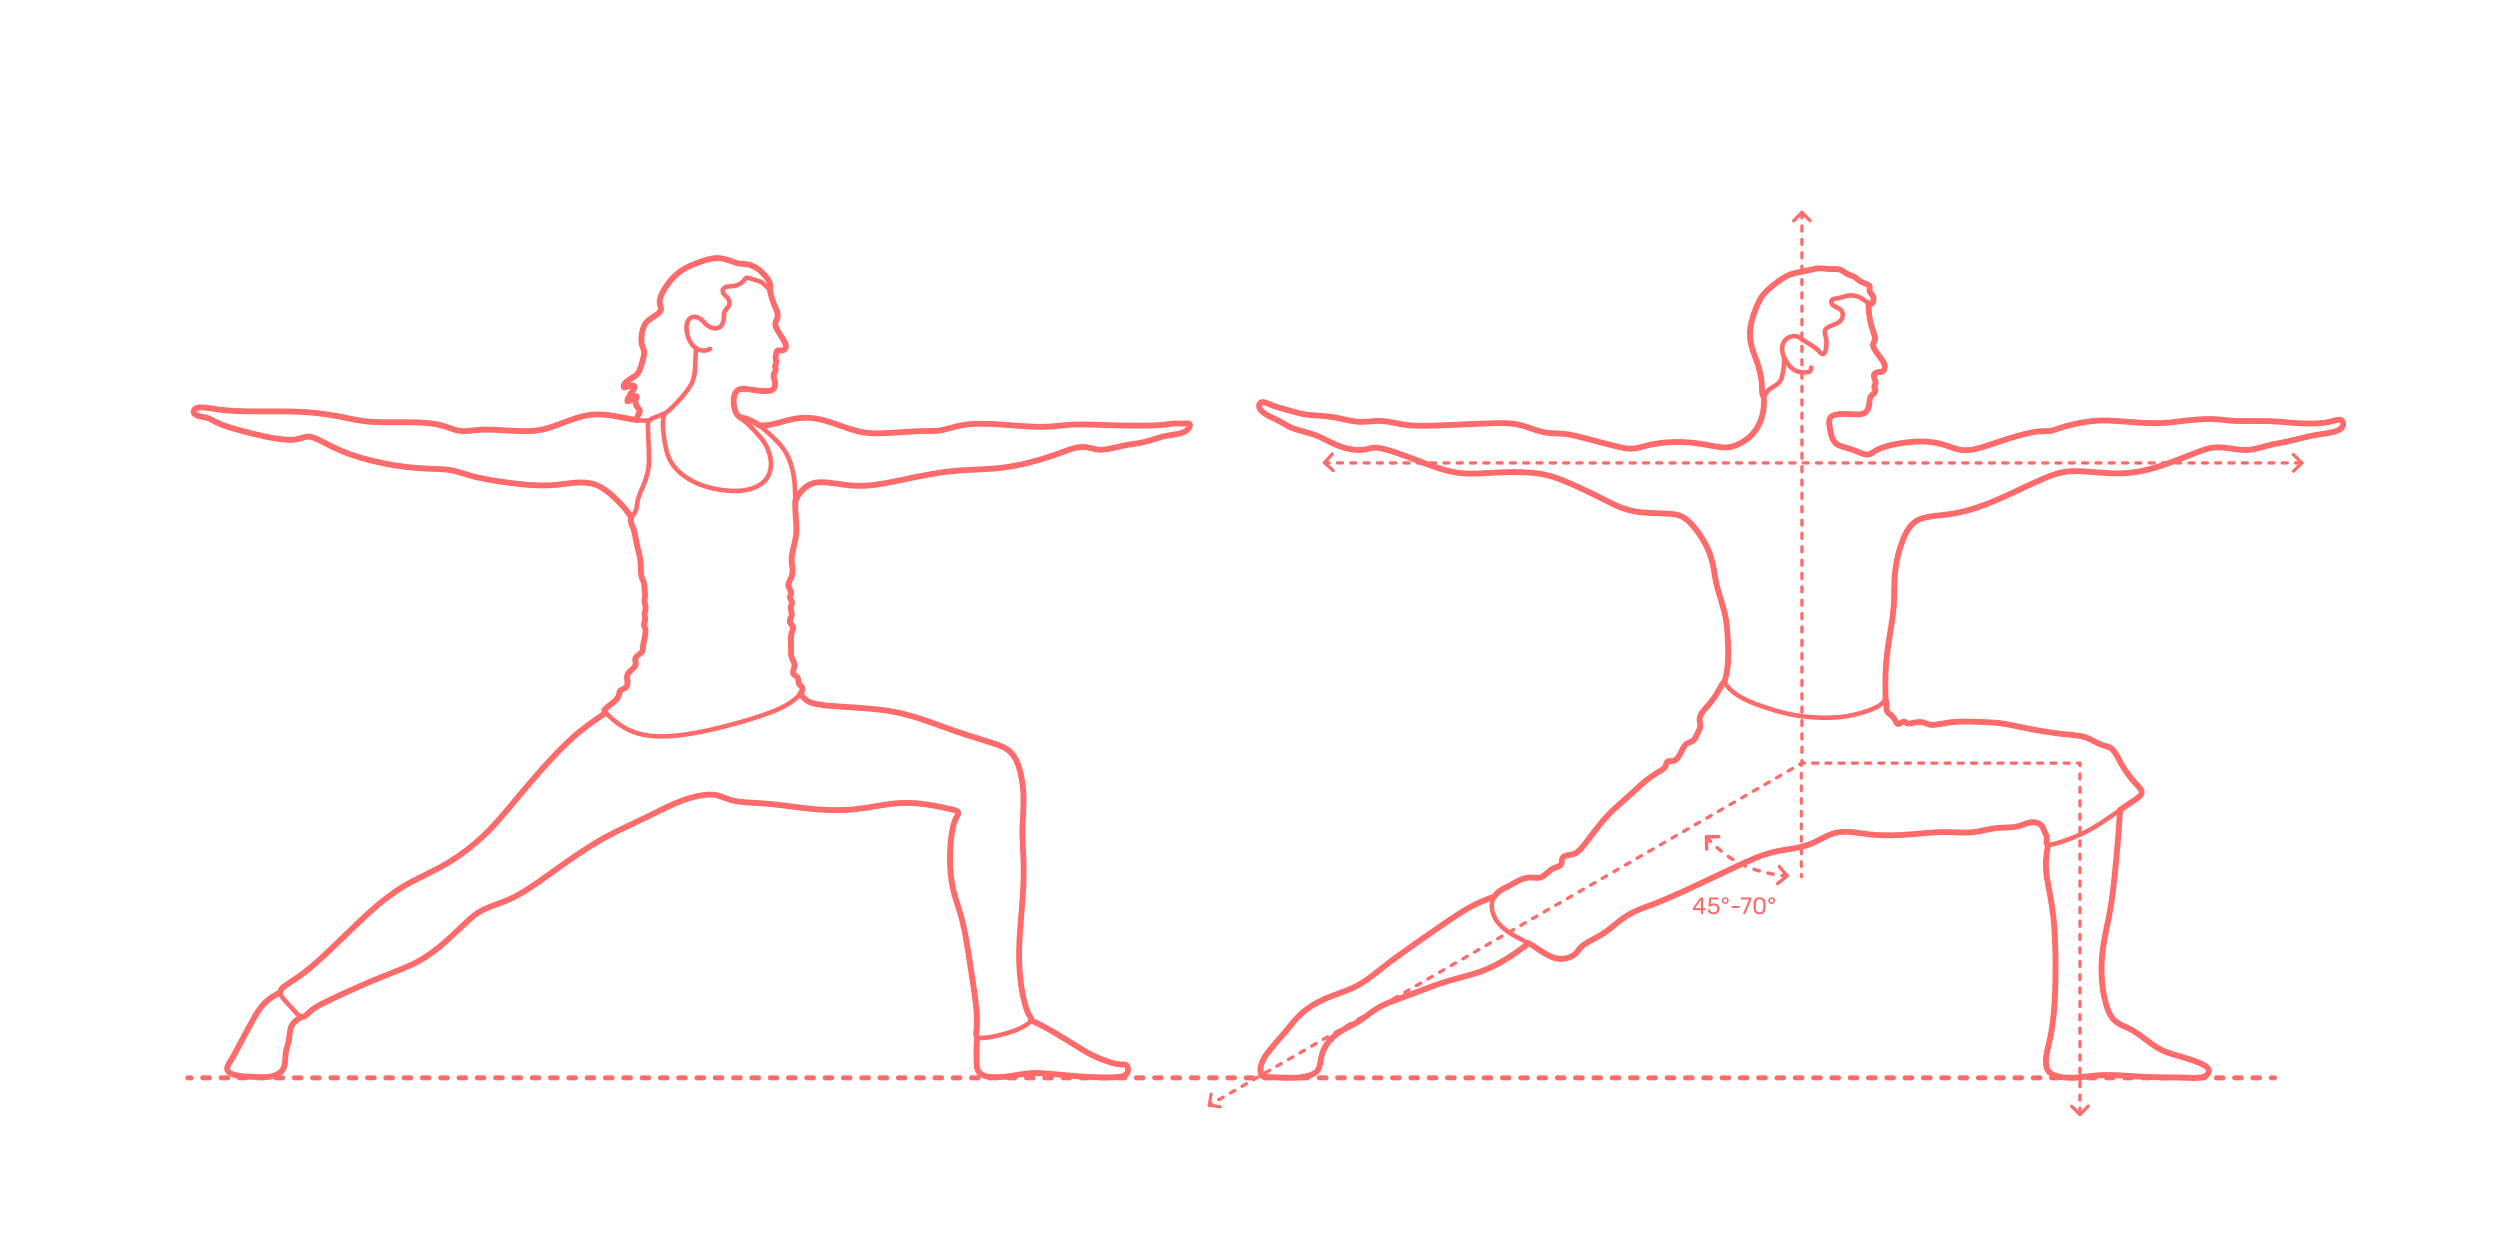 <?xml version="1.0" encoding="utf-8"?>
<!-- Generator: Adobe Illustrator 16.0.0, SVG Export Plug-In . SVG Version: 6.00 Build 0)  -->
<!DOCTYPE svg PUBLIC "-//W3C//DTD SVG 1.1//EN" "http://www.w3.org/Graphics/SVG/1.1/DTD/svg11.dtd">
<svg version="1.1" xmlns:x="http://ns.adobe.com/Extensibility/1.0/" xmlns:i="http://ns.adobe.com/AdobeIllustrator/10.0/" xmlns:graph="http://ns.adobe.com/Graphs/1.0/"
	 xmlns="http://www.w3.org/2000/svg" xmlns:xlink="http://www.w3.org/1999/xlink" xmlns:a="http://ns.adobe.com/AdobeSVGViewerExtensions/3.0/"
	 x="0px" y="0px" width="1500px" height="750px" viewBox="0 0 1500 750" enable-background="new 0 0 1500 750" xml:space="preserve"
	>
<g id="FILL-BACKGROUND">
	<rect fill="#FFFFFF" width="1500" height="750"/>
</g>
<g id="N-TEXT">
</g>
<g id="AG-DIAGRAM">
	<g id="POLYLINE_161_">
		<g>
			<g>
				
					<line fill="none" stroke="#FF6B6B" stroke-width="3" stroke-linecap="round" stroke-linejoin="round" x1="112.652" y1="646.684" x2="114.652" y2="646.684"/>
				
					<line fill="none" stroke="#FF6B6B" stroke-width="3" stroke-linecap="round" stroke-linejoin="round" stroke-dasharray="3.994,6.989" x1="121.642" y1="646.684" x2="1359.258" y2="646.684"/>
				
					<line fill="none" stroke="#FF6B6B" stroke-width="3" stroke-linecap="round" stroke-linejoin="round" x1="1362.753" y1="646.684" x2="1364.753" y2="646.684"/>
			</g>
		</g>
	</g>
	<g>
		<g id="POLYLINE_160_">
			<g>
				<g>
					
						<line fill="none" stroke="#FF6B6B" stroke-width="2" stroke-linecap="round" stroke-linejoin="round" x1="1081.163" y1="457.862" x2="1079.864" y2="458.612"/>
					
						<line fill="none" stroke="#FF6B6B" stroke-width="2" stroke-linecap="round" stroke-linejoin="round" stroke-dasharray="3.019,5.031" x1="1075.506" y1="461.127" x2="729.07" y2="661.076"/>
					
						<line fill="none" stroke="#FF6B6B" stroke-width="2" stroke-linecap="round" stroke-linejoin="round" x1="726.892" y1="662.334" x2="725.593" y2="663.084"/>
				</g>
			</g>
		</g>
		<g id="POLYLINE_159_">
			<g>
				<g>
					
						<line fill="none" stroke="#FF6B6B" stroke-width="2" stroke-linecap="round" stroke-linejoin="round" x1="1081.163" y1="457.862" x2="1081.163" y2="456.362"/>
					
						<line fill="none" stroke="#FF6B6B" stroke-width="2" stroke-linecap="round" stroke-linejoin="round" stroke-dasharray="3.007,5.011" x1="1081.163" y1="451.352" x2="1081.163" y2="133.15"/>
					
						<line fill="none" stroke="#FF6B6B" stroke-width="2" stroke-linecap="round" stroke-linejoin="round" x1="1081.163" y1="130.645" x2="1081.163" y2="129.145"/>
				</g>
			</g>
		</g>
		<g id="POLYLINE_158_">
			<g>
				<g>
					
						<line fill="none" stroke="#FF6B6B" stroke-width="2" stroke-linecap="round" stroke-linejoin="round" x1="795.973" y1="277.743" x2="797.473" y2="277.743"/>
					
						<line fill="none" stroke="#FF6B6B" stroke-width="2" stroke-linecap="round" stroke-linejoin="round" stroke-dasharray="2.994,4.99" x1="802.463" y1="277.743" x2="1374.864" y2="277.743"/>
					
						<line fill="none" stroke="#FF6B6B" stroke-width="2" stroke-linecap="round" stroke-linejoin="round" x1="1377.359" y1="277.743" x2="1378.859" y2="277.743"/>
				</g>
			</g>
		</g>
		<g id="POLYLINE_155_">
			<g>
				<g>
					
						<line fill="none" stroke="#FF6B6B" stroke-width="2" stroke-linecap="round" stroke-linejoin="round" x1="1081.163" y1="457.862" x2="1082.663" y2="457.862"/>
					
						<line fill="none" stroke="#FF6B6B" stroke-width="2" stroke-linecap="round" stroke-linejoin="round" stroke-dasharray="2.978,4.963" x1="1087.627" y1="457.862" x2="1243.977" y2="457.862"/>
					<polyline fill="none" stroke="#FF6B6B" stroke-width="2" stroke-linecap="round" stroke-linejoin="round" points="
						1246.458,457.862 1247.958,457.862 1247.958,459.362 					"/>
					
						<line fill="none" stroke="#FF6B6B" stroke-width="2" stroke-linecap="round" stroke-linejoin="round" stroke-dasharray="3.01,5.017" x1="1247.958" y1="464.379" x2="1247.958" y2="662.547"/>
					
						<line fill="none" stroke="#FF6B6B" stroke-width="2" stroke-linecap="round" stroke-linejoin="round" x1="1247.958" y1="665.056" x2="1247.958" y2="666.556"/>
				</g>
			</g>
		</g>
		<g id="POLYLINE_151_">
			<g>
				<g>
					
						<line fill="none" stroke="#FF6B6B" stroke-width="1.9" stroke-linecap="round" stroke-linejoin="round" x1="1080.797" y1="457.862" x2="1080.797" y2="459.287"/>
					
						<line fill="none" stroke="#FF6B6B" stroke-width="1.9" stroke-linecap="round" stroke-linejoin="round" stroke-dasharray="2.84,4.734" x1="1080.797" y1="464.021" x2="1080.797" y2="522.25"/>
					
						<line fill="none" stroke="#FF6B6B" stroke-width="1.9" stroke-linecap="round" stroke-linejoin="round" x1="1080.797" y1="524.617" x2="1080.797" y2="526.042"/>
				</g>
			</g>
			<g>
				<path fill="none" d="M810.954,646.612"/>
			</g>
			<g id="MTEXT_8_">
				<g>
					<g>
						<path fill="#FF6B6B" d="M1020.653,548.377c-0.062-0.061-0.093-0.139-0.093-0.234v-2.08h-4.631
							c-0.096,0-0.174-0.031-0.235-0.094c-0.062-0.061-0.093-0.139-0.093-0.234v-0.527c0-0.133,0.053-0.275,0.157-0.428l4.289-6.041
							c0.048-0.076,0.118-0.137,0.214-0.18c0.095-0.043,0.199-0.062,0.313-0.062h0.969c0.104,0,0.186,0.027,0.243,0.084
							c0.057,0.059,0.085,0.139,0.085,0.242v6.043h1.296c0.096,0,0.174,0.031,0.236,0.092c0.061,0.062,0.092,0.141,0.092,0.236
							v0.541c0,0.096-0.031,0.174-0.092,0.234c-0.062,0.062-0.141,0.094-0.236,0.094h-1.296v2.08c0,0.096-0.031,0.174-0.093,0.234
							c-0.062,0.062-0.141,0.094-0.235,0.094h-0.655C1020.793,548.471,1020.715,548.439,1020.653,548.377z M1017.084,544.893h3.491
							v-4.959L1017.084,544.893z"/>
						<path fill="#FF6B6B" d="M1026.262,548.229c-0.523-0.258-0.922-0.592-1.197-1.006c-0.275-0.412-0.424-0.857-0.442-1.332v-0.027
							c0-0.076,0.028-0.139,0.086-0.186c0.057-0.049,0.123-0.072,0.199-0.072h0.698c0.199,0,0.328,0.105,0.385,0.314
							c0.143,0.512,0.406,0.895,0.791,1.146s0.828,0.377,1.332,0.377c0.646,0,1.184-0.195,1.61-0.59
							c0.428-0.395,0.642-0.939,0.642-1.633c0-0.637-0.214-1.143-0.642-1.518c-0.427-0.375-0.964-0.562-1.61-0.562
							c-0.342,0-0.617,0.043-0.826,0.129c-0.209,0.084-0.423,0.209-0.641,0.369c-0.124,0.096-0.227,0.164-0.307,0.207
							c-0.081,0.043-0.17,0.064-0.264,0.064h-0.685c-0.085,0-0.161-0.031-0.228-0.092c-0.066-0.062-0.096-0.137-0.086-0.221
							l0.441-4.746c0.029-0.238,0.147-0.355,0.357-0.355h4.93c0.104,0,0.186,0.027,0.242,0.084c0.057,0.059,0.086,0.139,0.086,0.242
							v0.527c0,0.096-0.031,0.172-0.093,0.229s-0.14,0.086-0.235,0.086h-4.104l-0.257,2.863c0.456-0.322,1.069-0.484,1.839-0.484
							c0.636,0,1.215,0.127,1.738,0.379c0.521,0.252,0.938,0.619,1.246,1.104s0.463,1.059,0.463,1.725
							c0,0.703-0.154,1.309-0.463,1.816s-0.736,0.893-1.282,1.154s-1.171,0.393-1.874,0.393
							C1027.4,548.613,1026.783,548.484,1026.262,548.229z"/>
						<path fill="#FF6B6B" d="M1034.105,542.107c-0.318-0.176-0.57-0.418-0.756-0.727s-0.277-0.648-0.277-1.02
							c0-0.379,0.092-0.721,0.277-1.025s0.438-0.543,0.756-0.719s0.667-0.264,1.047-0.264s0.729,0.088,1.048,0.264
							c0.317,0.176,0.569,0.414,0.755,0.719s0.277,0.646,0.277,1.025c0,0.371-0.092,0.711-0.277,1.02s-0.438,0.551-0.755,0.727
							c-0.319,0.176-0.668,0.264-1.048,0.264S1034.424,542.283,1034.105,542.107z M1035.937,541.146
							c0.199-0.201,0.299-0.461,0.299-0.785c0-0.322-0.1-0.584-0.299-0.783c-0.2-0.199-0.461-0.299-0.784-0.299
							c-0.322,0-0.584,0.1-0.783,0.299s-0.299,0.461-0.299,0.783c0,0.324,0.1,0.584,0.299,0.785
							c0.199,0.199,0.461,0.299,0.783,0.299C1035.476,541.445,1035.736,541.346,1035.937,541.146z"/>
						<path fill="#FF6B6B" d="M1038.992,544.68c-0.061-0.057-0.092-0.133-0.092-0.229v-0.512c0-0.096,0.031-0.174,0.092-0.236
							c0.062-0.061,0.141-0.092,0.236-0.092h4.274c0.095,0,0.173,0.031,0.235,0.092c0.062,0.062,0.092,0.141,0.092,0.236v0.512
							c0,0.096-0.03,0.172-0.092,0.229c-0.062,0.057-0.141,0.086-0.235,0.086h-4.274
							C1039.133,544.766,1039.055,544.736,1038.992,544.68z"/>
						<path fill="#FF6B6B" d="M1045.918,548.377c-0.052-0.061-0.078-0.135-0.078-0.221l0.029-0.127l3.562-8.338h-4.703
							c-0.095,0-0.174-0.029-0.234-0.092c-0.062-0.062-0.094-0.141-0.094-0.234v-0.527c0-0.105,0.029-0.188,0.086-0.25
							s0.138-0.092,0.242-0.092h5.814c0.104,0,0.186,0.029,0.242,0.092s0.086,0.145,0.086,0.25v0.484
							c0,0.17-0.039,0.355-0.115,0.555l-3.52,8.236c-0.047,0.105-0.1,0.191-0.156,0.258s-0.138,0.1-0.242,0.1h-0.713
							C1046.039,548.471,1045.971,548.439,1045.918,548.377z"/>
						<path fill="#FF6B6B" d="M1053.072,547.537c-0.566-0.717-0.867-1.656-0.905-2.814l-0.015-1.227l0.015-1.268
							c0.028-1.148,0.33-2.082,0.905-2.801c0.574-0.717,1.469-1.074,2.686-1.074c1.226,0,2.125,0.357,2.701,1.074
							c0.574,0.719,0.875,1.652,0.904,2.801c0.01,0.266,0.014,0.689,0.014,1.268c0,0.561-0.004,0.971-0.014,1.227
							c-0.038,1.158-0.34,2.098-0.904,2.814c-0.566,0.717-1.467,1.076-2.701,1.076
							C1054.532,548.613,1053.637,548.254,1053.072,547.537z M1057.41,546.703c0.371-0.484,0.566-1.168,0.585-2.053
							c0.009-0.275,0.015-0.668,0.015-1.182c0-0.523-0.006-0.912-0.015-1.168c-0.019-0.875-0.216-1.557-0.591-2.045
							c-0.376-0.49-0.925-0.734-1.646-0.734c-0.723,0-1.268,0.244-1.639,0.734c-0.371,0.488-0.565,1.17-0.584,2.045l-0.015,1.168
							l0.015,1.182c0.019,0.885,0.213,1.568,0.584,2.053s0.916,0.727,1.639,0.727C1056.489,547.43,1057.041,547.188,1057.41,546.703
							z"/>
						<path fill="#FF6B6B" d="M1061.979,542.107c-0.318-0.176-0.57-0.418-0.756-0.727s-0.277-0.648-0.277-1.02
							c0-0.379,0.092-0.721,0.277-1.025s0.438-0.543,0.756-0.719s0.667-0.264,1.047-0.264s0.729,0.088,1.048,0.264
							c0.317,0.176,0.569,0.414,0.755,0.719s0.277,0.646,0.277,1.025c0,0.371-0.092,0.711-0.277,1.02s-0.438,0.551-0.755,0.727
							c-0.319,0.176-0.668,0.264-1.048,0.264S1062.297,542.283,1061.979,542.107z M1063.81,541.146
							c0.199-0.201,0.299-0.461,0.299-0.785c0-0.322-0.1-0.584-0.299-0.783c-0.2-0.199-0.461-0.299-0.784-0.299
							c-0.322,0-0.584,0.1-0.783,0.299s-0.299,0.461-0.299,0.783c0,0.324,0.1,0.584,0.299,0.785
							c0.199,0.199,0.461,0.299,0.783,0.299C1063.349,541.445,1063.609,541.346,1063.81,541.146z"/>
					</g>
				</g>
			</g>
			<g>
				<g id="POLYLINE_154_">
					<g>
						<path fill="none" d="M1072.45,527.562"/>
					</g>
				</g>
				<g id="POLYLINE_153_">
					
						<line fill="none" stroke="#FF6B6B" stroke-width="2.072" stroke-linecap="round" stroke-linejoin="round" stroke-miterlimit="10" x1="1023.888" y1="502.117" x2="1031.172" y2="501.995"/>
					
						<line fill="none" stroke="#FF6B6B" stroke-width="2.072" stroke-linecap="round" stroke-linejoin="round" stroke-miterlimit="10" x1="1024.011" y1="509.396" x2="1023.888" y2="502.117"/>
				</g>
				<g id="POLYLINE_152_">
					
						<line fill="none" stroke="#FF6B6B" stroke-width="2.072" stroke-linecap="round" stroke-linejoin="round" stroke-miterlimit="10" x1="1072.218" y1="525.51" x2="1066.596" y2="530.142"/>
					
						<line fill="none" stroke="#FF6B6B" stroke-width="2.072" stroke-linecap="round" stroke-linejoin="round" stroke-miterlimit="10" x1="1067.588" y1="519.887" x2="1072.218" y2="525.51"/>
				</g>
				<g>
					<path fill="none" d="M1067.836,525.016"/>
				</g>
				<g>
					<g>
						<path fill="none" stroke="#FF6B6B" stroke-width="2.072" stroke-linecap="round" stroke-linejoin="round" d="M1025.19,503.757
							c0.367,0.369,0.734,0.734,1.102,1.095"/>
						
							<path fill="none" stroke="#FF6B6B" stroke-width="2.072" stroke-linecap="round" stroke-linejoin="round" stroke-dasharray="3.241,5.402" d="
							M1030.227,508.551c9.014,8.035,19.005,13.694,36.372,16.383"/>
						<path fill="none" stroke="#FF6B6B" stroke-width="2.072" stroke-linecap="round" stroke-linejoin="round" d="
							M1069.274,525.316c0.508,0.066,1.021,0.131,1.542,0.193"/>
					</g>
				</g>
			</g>
		</g>
		<g id="POLYLINE_150_">
			
				<line fill="none" stroke="#FF6B6B" stroke-width="1.9" stroke-linecap="round" stroke-linejoin="round" stroke-miterlimit="10" x1="725.593" y1="663.084" x2="726.63" y2="656.482"/>
			
				<line fill="none" stroke="#FF6B6B" stroke-width="1.9" stroke-linecap="round" stroke-linejoin="round" stroke-miterlimit="10" x1="732.19" y1="664.121" x2="725.593" y2="663.084"/>
		</g>
		<g id="POLYLINE_149_">
			
				<line fill="none" stroke="#FF6B6B" stroke-width="2" stroke-linecap="round" stroke-linejoin="round" stroke-miterlimit="10" x1="1081.15" y1="127.472" x2="1086.123" y2="132.42"/>
			
				<line fill="none" stroke="#FF6B6B" stroke-width="2" stroke-linecap="round" stroke-linejoin="round" stroke-miterlimit="10" x1="1076.203" y1="132.44" x2="1081.15" y2="127.472"/>
		</g>
		<g id="POLYLINE_148_">
			
				<line fill="none" stroke="#FF6B6B" stroke-width="2" stroke-linecap="round" stroke-linejoin="round" stroke-miterlimit="10" x1="1381.052" y1="277.73" x2="1376.104" y2="282.703"/>
			
				<line fill="none" stroke="#FF6B6B" stroke-width="2" stroke-linecap="round" stroke-linejoin="round" stroke-miterlimit="10" x1="1376.083" y1="272.783" x2="1381.052" y2="277.73"/>
		</g>
		<g id="POLYLINE_147_">
			
				<line fill="none" stroke="#FF6B6B" stroke-width="2" stroke-linecap="round" stroke-linejoin="round" stroke-miterlimit="10" x1="794.659" y1="277.633" x2="799.331" y2="272.399"/>
			
				<line fill="none" stroke="#FF6B6B" stroke-width="2" stroke-linecap="round" stroke-linejoin="round" stroke-miterlimit="10" x1="799.889" y1="282.304" x2="794.659" y2="277.633"/>
		</g>
		<g id="POLYLINE_146_">
			
				<line fill="none" stroke="#FF6B6B" stroke-width="2" stroke-linecap="round" stroke-linejoin="round" stroke-miterlimit="10" x1="1248.023" y1="668.685" x2="1242.998" y2="663.789"/>
			
				<line fill="none" stroke="#FF6B6B" stroke-width="2" stroke-linecap="round" stroke-linejoin="round" stroke-miterlimit="10" x1="1252.918" y1="663.662" x2="1248.023" y2="668.685"/>
		</g>
	</g>
</g>
<g id="AG-PEOPLE">
	<g id="POLYLINE_131_">
		
			<path fill="none" stroke="#FF6B6B" stroke-width="2.75" stroke-linecap="round" stroke-linejoin="round" stroke-miterlimit="10" d="
			M1034.677,409.137c1.137-3.935,1.918-7.844,2.104-11.943c0.192-4.217,0.129-8.446-0.055-12.663
			c-0.183-4.166-0.442-8.333-1.107-12.454c-0.652-4.041-1.795-7.938-3.02-11.836c-1.283-4.086-2.49-8.15-3.268-12.369
			c-0.774-4.195-1.344-8.418-2.478-12.538c-2.087-7.579-6.511-14.704-11.708-20.541c-1.885-2.116-4.048-4.086-6.701-5.171
			c-2.906-1.189-6.163-1.355-9.263-1.471c-8.456-0.314-17.239-0.2-25.304-3.121c-3.629-1.314-7.06-3.077-10.503-4.807
			c-4.359-2.189-8.722-4.35-13.125-6.448c-7.427-3.54-15.122-7.111-23.177-8.936c-8.308-1.882-17.165-1.733-25.632-1.528
			c-8.327,0.201-16.687,1.461-25.012,0.577c-8.547-0.907-16.547-4.054-24.521-7.079c-4.14-1.569-8.275-3.129-12.454-4.592
			c-3.898-1.363-7.916-2.675-11.987-3.4c-1.28-0.229-2.604-0.409-3.896-0.178c-1.448,0.26-2.816,0.824-4.279,1.053
			c-3.775,0.589-7.566,0.217-11.269-0.646c-7.488-1.745-13.709-6.399-20.973-8.741c-3.904-1.259-7.97-2.028-11.8-3.521
			c-1.787-0.696-3.438-1.665-5.083-2.64c-1.77-1.049-3.576-1.975-5.43-2.865c-2.904-1.395-6.205-2.805-8.32-5.339
			c-0.755-0.904-1.34-2.087-0.91-3.269c0.299-0.82,0.998-1.357,1.868-1.418c0.951-0.066,1.94,0.314,2.808,0.652
			c1.824,0.711,3.575,1.574,5.45,2.154c2.055,0.635,4.154,1.102,6.221,1.696c2.109,0.608,4.204,1.274,6.324,1.845
			c3.949,1.063,7.924,1.492,11.994,1.749c4.428,0.279,8.794,0.625,13.14,1.565c4.058,0.878,8.125,2.023,12.296,2.182
			c3.995,0.151,7.957-0.564,11.948-0.546c4.134,0.019,8.204,1.019,12.239,1.806c7.262,1.418,14.758,1.23,22.114,0.932
			c9.651-0.395,19.304-0.881,28.958-1.177c4.53-0.14,9.069-0.366,13.602-0.183c3.657,0.148,7.207,0.862,10.687,1.978
			c3.889,1.245,7.729,2.827,11.761,3.562c4.026,0.735,8.162,0.348,12.213,0.896c3.701,0.501,7.358,1.376,10.967,2.325
			c4.871,1.279,9.742,2.56,14.612,3.84c3.877,1.019,7.88,2.131,11.874,2.56c4.121,0.442,7.878-0.858,11.824-1.841
			c8.058-2.007,16.558-2.369,24.818-1.801c4.2,0.289,8.342,1.027,12.479,1.772c3.969,0.715,8.174,1.81,12.213,1.041
			c7.318-1.393,14.089-6.745,17.345-13.379c2.594-5.286,3.566-11.165,2.863-17.007"/>
	</g>
	<g id="POLYLINE_130_">
		
			<path fill="none" stroke="#FF6B6B" stroke-width="2.75" stroke-linecap="round" stroke-linejoin="round" stroke-miterlimit="10" d="
			M1131.403,420.394c-0.25-8.611-0.282-17.205,0.52-25.79c0.805-8.606,2.712-17.07,3.8-25.641c1.066-8.402,0.44-16.889,1.253-25.303
			c0.796-8.242,2.944-16.698,6.775-24.075c1.573-3.028,3.696-5.835,6.765-7.463c3.233-1.715,7.016-2.173,10.595-2.612
			c4.198-0.516,8.4-0.865,12.558-1.674c4.235-0.825,8.393-1.951,12.489-3.303c7.884-2.603,15.443-6.086,22.96-9.584
			c4.382-2.041,8.753-4.105,13.156-6.1c3.751-1.699,7.538-3.365,11.488-4.55c8.523-2.556,17.27-1.427,25.979-0.722
			c8.094,0.656,16.149,0.702,24.166-0.754c7.886-1.434,15.533-4.186,22.991-7.062c4.549-1.755,9.072-3.604,13.665-5.243
			c3.335-1.19,6.724-2.267,10.303-2.209c3.973,0.064,7.875,1.045,11.819,1.423c3.836,0.368,7.595,0.294,11.355-0.608
			c2.07-0.496,4.096-1.155,6.152-1.701c2.095-0.557,4.219-0.945,6.349-1.34c4.396-0.814,8.727-1.82,13.066-2.895
			c3.998-0.988,7.998-2.016,12.078-2.612c3.614-0.528,7.64-0.735,10.977-2.367c1.932-0.945,4.354-3.222,2.722-5.485
			c-0.662-0.918-1.686-1.051-2.749-0.885c-1.668,0.262-3.271,0.881-4.916,1.256c-1.887,0.431-3.825,0.656-5.753,0.805
			c-8.597,0.662-17.116-0.311-25.678-0.965c-8.607-0.659-17.245,0.04-25.857-0.391c-4.123-0.207-8.181-1.059-12.312-1.157
			c-4.172-0.1-8.354,0.179-12.508,0.544c-4.322,0.381-8.611,1.014-12.924,1.479c-4.227,0.455-8.438,0.541-12.686,0.403
			c-8.798-0.284-17.579-1.417-26.378-1.507c-8.485-0.085-16.965,1.332-25.11,3.67c-3.254,0.934-6.454,2.633-9.893,2.701
			c-2.038,0.039-4.049-0.041-6.078,0.223c-2.02,0.263-4.029,0.65-6.012,1.119c-8.563,2.024-16.793,4.996-25.167,7.654
			c-3.568,1.133-7.265,2.221-11.022,2.439c-3.704,0.217-7.117-0.883-10.562-2.112c-3.856-1.376-7.756-2.431-11.839-2.856
			c-4.117-0.429-8.314-0.328-12.426,0.116c-4.155,0.449-8.282,1.136-12.332,2.181c-1.887,0.486-3.746,1.07-5.551,1.808
			c-1.61,0.659-2.971,1.6-4.42,2.544c-1.588,1.035-3.043,1.104-4.868,0.584c-1.885-0.537-3.677-1.37-5.502-2.072
			c-2.01-0.773-4.063-1.338-6.13-1.935c-2.006-0.579-4.185-1.24-5.674-2.792c-1.567-1.633-2.168-4.039-2.584-6.191
			c-0.365-1.89-0.815-3.83-0.929-5.756c-0.042-0.711-0.027-1.453,0.202-2.133c0.425-1.262,1.586-2.002,2.786-2.428
			c2.893-1.025,6.193-0.746,9.198-0.602c2.763,0.134,6.345,0.818,8.92-0.584c1.957-1.066,2.612-3.495,2.973-5.531
			c0.216-1.221,0.061-2.662,0.518-3.816c0.427-1.078,1.531-1.868,2.267-2.713c0.59-0.678,1.127-1.428,0.772-2.328
			c-0.462-1.176-0.884-1.3-0.241-2.483c0.832-1.534,0.112-2.604-0.356-4.201c-0.252-0.859-0.383-1.899,0.248-2.625
			c1.135-1.306,3.126-0.632,4.547-1.269c1.007-0.452,1.436-1.6,1.518-2.638c0.164-2.065-1.312-3.91-2.469-5.456
			c-1.26-1.686-2.606-3.348-3.633-5.193c-0.414-0.743-0.822-1.561-0.926-2.418c-0.178-1.477,1.146-2.421,1.135-3.89
			c-0.009-1.257-0.428-2.537-0.833-3.712c-0.646-1.873-1.33-3.734-1.763-5.672c-0.881-3.952-1.258-8.033-1.351-12.076"/>
	</g>
	<g id="POLYLINE_129_">
		
			<path fill="none" stroke="#FF6B6B" stroke-width="2.75" stroke-linecap="round" stroke-linejoin="round" stroke-miterlimit="10" d="
			M1070.294,214.088c0.435,3.938-0.115,7.709-1.01,11.542c-0.403,1.728-1.104,3.182-2.392,4.411
			c-1.637,1.563-3.881,2.191-5.506,3.732c-0.898,0.854-1.527,1.974-2.195,3.002c-0.17,0.26-0.648,1.17-1.088,1.098
			c-0.351-0.07-0.458-0.693-0.516-0.958c-0.396-1.823-0.361-3.77-0.46-5.624c-0.206-3.883-0.935-7.734-2.046-11.459
			c-1.18-3.952-2.959-7.695-4.059-11.674c-1.089-3.94-1.343-8.095-0.724-12.135c0.597-3.891,1.948-7.646,3.431-11.275
			c1.503-3.68,3.206-7.094,6.027-9.941c2.906-2.933,6.349-5.449,9.781-7.725c3.35-2.222,6.9-3.18,10.804-3.923
			c2.147-0.409,4.283-0.802,6.394-1.374c1.611-0.438,3.19-0.765,4.866-0.799c1.86-0.039,3.687,0.273,5.533,0.435
			c1.793,0.156,3.585-0.039,5.374,0.099c1.948,0.151,3.206,1.164,4.793,2.232c1.882,1.267,4.234,1.467,6.055,2.829
			c1.027,0.769,1.92,1.688,3.043,2.323c1.251,0.707,2.653,1.071,3.936,1.711c0.747,0.373,1.533,0.836,1.572,1.746
			c0.029,0.676-0.28,1.332-0.172,2.012c0.104,0.65,0.523,1.222,0.924,1.725c1.201,1.511,1.837,2.674,1.221,4.643
			c-0.271,0.866-0.778,1.846-1.824,1.609c-1.025-0.232-1.972-1.162-2.772-1.764c-1.279-0.961-2.609-1.823-4.099-2.422
			c-2.252-0.906-4.545-1.18-6.922-0.691c-1.956,0.402-3.824,1.163-5.793,1.512c-0.94,0.166-2.217,0.173-3.045,0.748
			c-0.68,0.472-0.755,1.324-0.526,2.066c0.409,1.334,1.685,1.971,2.868,2.511c1.859,0.848,3.487,1.655,3.812,3.879
			c0.2,1.37-0.087,2.792-0.95,3.89c-1.602,2.035-4.569,2.715-6.786,3.789c-1.417,0.687-2.993,1.545-2.992,3.309
			c0,1.143,0.449,2.256,0.678,3.362c0.357,1.733,0.428,3.534,0.233,5.292c-0.119,1.072-0.353,4.078-1.731,4.533
			c-1.1,0.412-2.585-1.615-3.148-2.13c-2.758-2.519-6.135-4.468-9.355-6.324"/>
	</g>
	<g id="POLYLINE_128_">
		
			<path fill="none" stroke="#FF6B6B" stroke-width="2.75" stroke-linecap="round" stroke-linejoin="round" stroke-miterlimit="10" d="
			M1081.527,203.909c-2.426-2.413-5.535-3.022-8.582-1.279c-4.302,2.462-4.412,7.505-2.583,11.614
			c1.311,2.945,3.393,5.965,6.152,7.723c2.067,1.316,4.42,1.479,6.816,1.443c2.151-0.032,3.391-0.57,3.328-2.87"/>
	</g>
	<g id="POLYLINE_126_">
		
			<path fill="none" stroke="#FF6B6B" stroke-width="2.75" stroke-linecap="round" stroke-linejoin="round" stroke-miterlimit="10" d="
			M1083.716,430.018c-8.314-0.793-16.377-2.809-24.274-5.504c-7.521-2.566-15.843-5.432-21.62-11.138
			c-0.849-0.838-1.67-1.756-2.259-2.8c-0.195-0.346-0.408-1.389-0.894-1.439c-0.354,0-0.695,0.537-0.869,0.772
			c-1.201,1.634-2.112,3.504-3.1,5.268c-0.869,1.551-1.812,3.075-2.854,4.516c-1.211,1.674-2.656,3.144-4.016,4.692
			c-1.708,1.947-3.843,4.364-4.114,7.08c-0.191,1.91,0.875,3.697,0.174,5.579c-0.575,1.542-1.435,3.028-2.106,4.535
			c-0.374,0.837-0.786,1.702-1.421,2.378c-1.173,1.249-3.003,1.355-4.367,2.31c-1.907,1.334-2.851,3.972-3.905,5.926
			c-1.014,1.877-2.136,4.064-4.465,4.441c-1.145,0.186-2.964-0.295-3.624,0.975c-0.411,0.792-0.412,1.734-0.892,2.507
			c-0.34,0.549-0.836,0.983-1.348,1.367c-1.583,1.186-3.375,2.102-5.03,3.186c-1.766,1.155-3.496,2.373-5.172,3.656
			c-2.985,2.287-5.557,5.035-8.36,7.533c-3.676,3.276-7.393,6.513-11.02,9.843c-6.294,5.78-11.225,12.896-16.437,19.621
			c-1.814,2.341-3.812,5.221-6.494,6.654c-1.891,1.011-4.141,0.768-6.109,1.557c-1.237,0.496-1.896,1.262-2.019,2.6
			c-0.146,1.575-0.05,2.675-1.562,3.448c-1.24,0.634-2.616,0.952-3.852,1.607c-1.271,0.675-2.358,1.65-3.435,2.591
			c-1.847,1.615-3.359,2.968-5.912,2.906c-3.31-0.08-6.373-0.348-9.495,0.968c-1.92,0.81-3.714,1.908-5.524,2.929
			c-1.738,0.979-3.564,1.763-5.344,2.659c-4.517,2.273-7.562,6.553-6.884,11.762c1.05,8.064,7.581,13.221,14.251,16.837
			c3.704,2.008,7.485,3.793,11.053,6.046c3.456,2.184,6.778,4.715,10.581,6.283c4.648,1.917,10.561,1.55,14.393-2.014
			c0.931-0.865,1.564-1.969,2.341-2.963c0.676-0.864,1.469-1.578,2.362-2.214c3.41-2.426,7.344-4.052,10.895-6.258
			c3.693-2.294,6.934-5.193,10.342-7.872c3.156-2.479,6.52-4.55,10.16-6.245c3.752-1.748,7.7-2.984,11.552-4.482
			c4.298-1.672,8.51-3.54,12.731-5.394c8.223-3.611,16.305-7.578,24.446-11.368c7.695-3.582,15.322-7.42,23.189-10.618
			c3.735-1.519,7.575-2.833,11.515-3.708c4.297-0.955,8.68-1.432,12.993-2.299c4.046-0.813,7.846-1.97,11.562-3.771
			c3.454-1.675,6.79-3.719,10.479-4.855c7.268-2.238,15.036-0.181,22.371,0.601c8.118,0.864,16.277,0.566,24.394-0.116
			c4.821-0.406,9.641-0.833,14.467-1.173c4.241-0.299,8.456-0.207,12.696,0c4.18,0.205,8.223,0.271,12.365-0.43
			c4.169-0.705,8.279-1.862,12.5-2.238c4.042-0.36,8.162,0.02,12.127-1.002c3.025-0.778,6.095-2.507,9.286-2.422
			c1.361,0.036,2.681,0.48,3.817,1.224c1.667,1.091,1.988,2.59,2.697,4.368c0.415,1.04,1.098,1.983,1.326,3.094
			c0.242,1.178-0.172,2.328-0.127,3.505c0.032,0.855,0.499,1.227,1.34,1.288c1.34,0.099,2.764-0.306,4.044-0.637
			c2.034-0.525,4.026-1.198,6.008-1.894c3.825-1.344,7.577-2.902,11.217-4.688c8.069-3.958,15.312-9.244,22.647-14.387
			c3.205-2.246,6.694-4.201,9.734-6.662c1.019-0.825,2.34-1.979,2.146-3.439c-0.093-0.7-0.491-1.336-0.899-1.896
			c-1.144-1.568-2.589-2.926-3.862-4.389c-2.651-3.042-5.057-6.334-7.089-9.822c-1.073-1.841-2.075-3.721-3.116-5.58
			c-0.747-1.333-1.555-2.693-2.638-3.786c-1.678-1.691-3.979-1.84-6.125-2.632c-3.611-1.333-6.798-3.633-10.499-4.747
			c-4.153-1.25-8.734-1.362-13.016-1.83c-8.15-0.89-16.27-2.264-24.293-3.942c-4.442-0.93-8.882-1.985-13.391-2.548
			c-4.191-0.523-8.429-0.646-12.646-0.812c-4.297-0.169-8.594-0.266-12.893-0.099c-4.172,0.162-8.159,0.932-12.258,1.646
			c-1.26,0.22-2.577,0.385-3.854,0.224c-1.284-0.162-2.456-0.727-3.657-1.174c-2.634-0.98-5.019-0.351-7.706,0.17
			c-0.814,0.157-1.769,0.352-2.589,0.116c-0.599-0.172-1.002-0.661-1.561-0.899c-1.295-0.553-2.566,0.958-3.714,1.283
			c-0.291,0.082-0.517,0.118-0.78-0.063c-0.738-0.738-1.082-1.897-1.65-2.772c-0.646-0.994-1.413-1.824-2.322-2.58
			c-0.759-0.631-1.703-1.268-2.215-2.147c-0.902-1.554-0.052-3.563-0.305-5.262c-0.104-0.697-0.344-1.468-1.102-0.965
			c-0.989,0.655-1.731,1.683-2.723,2.37c-1.532,1.063-3.244,1.854-4.965,2.559c-3.848,1.573-7.889,2.716-11.951,3.574
			c-8.399,1.772-16.949,1.846-25.474,1.1C1085.054,430.135,1084.385,430.076,1083.716,430.018z"/>
	</g>
	<g id="POLYLINE_125_">
		
			<path fill="none" stroke="#FF6B6B" stroke-width="2.75" stroke-linecap="round" stroke-linejoin="round" stroke-miterlimit="10" d="
			M1228.944,506.777c-0.81,3.842-1.374,7.738-1.424,11.67c-0.051,3.979,0.506,7.893,1.258,11.79
			c1.644,8.514,3.169,16.933,3.753,25.602c0.586,8.707,0.865,17.439,0.808,26.167c-0.06,8.831-0.268,17.686-1.138,26.479
			c-0.43,4.332-0.979,8.646-1.816,12.92c-0.807,4.118-1.986,8.167-2.6,12.321c-0.629,4.258-0.454,8.871,3.843,10.989
			c3.464,1.707,7.661,1.954,11.457,1.925c4.216-0.032,8.384-0.697,12.565-1.162c8.919-0.992,17.842-0.174,26.762,0.395
			c8.522,0.543,17.014,0.588,25.553,0.614c3.982,0.013,8.043,0.594,12.011,0.073c1.597-0.209,3.252-0.667,4.395-1.872
			c3.053-3.221-1.56-5.571-4.119-6.687c-3.592-1.565-7.363-2.74-11.111-3.864c-4.186-1.255-8.572-2.308-12.495-4.284
			c-7.169-3.613-12.621-9.778-19.975-13.121c-3.12-1.419-6.452-2.629-8.746-5.305c-2.299-2.683-3.566-6.159-4.481-9.523
			c-2.183-8.026-2.829-16.685-2.419-24.974c0.44-8.918,2.45-17.586,4.213-26.312c1.593-7.884,2.607-15.924,3.43-23.922
			c0.976-9.493,1.814-18.989,2.575-28.503c0.327-4.078,0.546-8.165,0.809-12.248"/>
	</g>
	<g id="POLYLINE_124_">
		
			<path fill="none" stroke="#FF6B6B" stroke-width="2.75" stroke-linecap="round" stroke-linejoin="round" stroke-miterlimit="10" d="
			M896.582,537.938c-4.038,1.468-8.02,3.043-11.869,4.957c-3.875,1.927-7.538,4.24-11.172,6.581
			c-7.682,4.946-15.114,10.312-22.61,15.532c-6.548,4.562-13.075,9.158-19.383,14.048c-3.778,2.929-7.492,5.971-11.382,8.752
			c-3.377,2.414-6.968,4.33-10.804,5.907c-7.69,3.161-15.827,5.376-22.825,10.016c-3.327,2.206-6.397,4.843-9.065,7.813
			c-2.619,2.916-4.967,6.079-7.53,9.048c-3.051,3.532-6.234,6.987-9.063,10.704c-2.008,2.638-3.972,5.634-4.484,8.975
			c-0.236,1.539-0.305,3.542,0.668,4.868c1.158,1.579,3.783,1.104,5.437,1.163c4.274,0.152,8.533,0.463,12.813,0.357
			c3.714-0.092,7.455-0.262,10.949-1.637c1.644-0.646,3.393-1.363,4.396-2.901c1.523-2.335,1.585-5.555,2.2-8.194
			c1.889-8.106,8.315-13.858,15.567-17.427c1.972-0.97,3.978-1.893,5.859-3.033c1.678-1.018,3.248-2.194,4.823-3.36
			c3.317-2.455,6.613-4.984,10.334-6.811c3.81-1.87,7.823-3.244,11.812-4.675c4.328-1.552,8.619-3.206,12.92-4.832
			c3.849-1.454,7.689-2.928,11.588-4.243c4.33-1.462,8.734-2.614,13.149-3.786c3.89-1.032,7.752-2.115,11.502-3.594
			c3.894-1.534,7.63-3.444,11.253-5.533c5.438-3.136,10.594-6.763,15.438-10.752"/>
	</g>
	<g id="POLYLINE_121_">
		
			<path fill="none" stroke="#FF6B6B" stroke-width="2.75" stroke-linecap="round" stroke-linejoin="round" stroke-miterlimit="10" d="
			M363.367,427.712c-7.071,4.79-14.057,9.64-20.359,15.433c-6.31,5.799-12.216,12.046-17.908,18.448
			c-6.357,7.149-12.466,14.494-18.603,21.833c-5.306,6.347-10.601,12.632-16.649,18.298c-6.135,5.747-12.893,10.973-20.048,15.389
			c-7.415,4.575-15.409,8.017-23.091,12.095c-7.491,3.978-14.265,8.938-20.73,14.405c-6.624,5.601-12.769,11.766-19.035,17.755
			c-6.35,6.07-12.579,12.309-19.269,18.01c-3.195,2.723-6.49,5.33-9.99,7.652c-1.94,1.288-3.903,2.548-5.815,3.879
			c-1.048,0.729-2.142,1.509-2.955,2.508c-0.882,1.084-1.028,2.226-0.441,3.493c0.573,1.237,1.506,2.33,2.402,3.342
			c1.552,1.754,3.166,3.453,4.755,5.172c1.439,1.556,3.334,4.316,5.622,4.664c1.613,0.245,2.947-1.422,3.942-2.406
			c2.771-2.742,6.234-4.512,9.697-6.221c3.796-1.874,7.633-3.669,11.479-5.437c7.821-3.594,15.672-7.156,23.688-10.297
			c8.234-3.226,16.692-6.161,24.24-10.854c7.284-4.528,13.709-10.289,19.954-16.127c3.092-2.891,6.005-5.986,9.254-8.706
			c3.006-2.517,6.368-4.354,10.019-5.758c4.053-1.56,8.2-2.899,12.153-4.707c3.9-1.784,7.587-3.957,11.21-6.243
			c7.954-5.021,15.514-10.724,23.185-16.157c6.538-4.632,13.189-9.181,20.159-13.144c7.794-4.433,15.935-8.13,24.046-11.936
			c7.761-3.641,15.214-7.95,23.213-11.067c3.671-1.431,7.478-2.635,11.344-3.41c3.488-0.7,7.198-1.243,10.737-0.575
			c3.668,0.692,6.963,2.607,10.615,3.388c4.042,0.862,8.191,1.056,12.305,1.307c9.062,0.553,17.993,1.628,26.993,2.805
			c8.266,1.081,16.619,1.697,24.957,1.546c8.636-0.157,17.073-1.715,25.573-3.105c8.181-1.338,16.329-1.58,24.552-0.468
			c4.156,0.562,8.279,1.329,12.379,2.214c2.043,0.441,4.138,0.802,6.125,1.464c0.53,0.177,1.182,0.415,1.561,0.849
			c0.456,0.521,0.29,1.119,0.041,1.715c-0.658,1.57-1.547,3.007-2.095,4.63c-0.602,1.779-0.997,3.631-1.312,5.479
			c-1.449,8.474-1.559,17.269-0.787,25.816c0.768,8.497,3.652,16.34,6,24.471c2.491,8.625,3.732,17.553,5.156,26.397
			c1.365,8.481,2.626,16.987,3.686,25.512c0.506,4.075,0.903,8.201,0.877,12.312c-0.013,2.017-0.197,4.003-0.432,6.003
			c-0.083,0.717-0.209,1.568,0.102,2.254c0.544,1.2,2.263,1.163,3.36,1.147c3.855-0.053,7.84-1.064,11.564-1.979
			c3.883-0.952,7.756-2.14,11.364-3.881c1.61-0.777,3.214-1.63,4.638-2.72c0.667-0.51,1.441-1.124,1.796-1.91
			c0.603-1.336-0.881-2.714-1.427-3.804c-1.812-3.616-2.667-7.764-3.484-11.695c-1.696-8.159-2.249-16.479-2.217-24.798
			c0.035-9.035,0.938-18.063,1.65-27.062c0.666-8.416,1.241-16.818,1.074-25.267c-0.168-8.494-1.026-17.031-0.588-25.528
			c0.443-8.578,1.063-17.104-0.374-25.628c-1.131-6.706-3.029-15.09-9.17-19.021c-3.393-2.172-7.49-3.263-11.285-4.503
			c-4.478-1.464-8.987-2.837-13.479-4.254c-7.999-2.522-15.795-5.608-23.724-8.332c-8.045-2.764-16.294-5.062-24.739-6.199
			c-9.289-1.251-18.663-1.69-28.009-2.318c-3.638-0.244-7.283-0.504-10.888-1.071c-2.992-0.472-6.271-1.07-8.639-3.114
			c-1.156-0.998-2.096-2.209-3.199-3.262"/>
	</g>
	<g id="POLYLINE_120_">
		
			<path fill="none" stroke="#FF6B6B" stroke-width="2.75" stroke-linecap="round" stroke-linejoin="round" stroke-miterlimit="10" d="
			M586.44,622.296c-0.662,3.991-0.57,8.043-0.521,12.073c0.032,2.661-0.38,5.978,1.057,8.381c1.08,1.807,3.217,2.656,5.179,3.095
			c3.764,0.841,7.768,0.52,11.563,0.088c4.256-0.482,8.452-1.388,12.707-1.854c4.056-0.444,8.135-0.239,12.191,0.09
			c8.735,0.707,17.437,1.801,26.202,2.101c4.396,0.149,8.788,0.252,13.185,0.089c2.323-0.087,5.613,0.07,7.544-1.541
			c1.548-1.292,2.122-5.351-0.388-5.934c-1.411-0.328-2.936-0.117-4.373-0.355c-1.824-0.303-3.622-0.79-5.377-1.366
			c-3.903-1.281-7.724-2.834-11.371-4.729c-3.531-1.834-6.893-3.994-10.291-6.058c-4.255-2.582-8.509-5.164-12.763-7.746
			c-3.979-2.414-8.116-4.516-12.386-6.36"/>
	</g>
	<g id="POLYLINE_119_">
		
			<path fill="none" stroke="#FF6B6B" stroke-width="2.75" stroke-linecap="round" stroke-linejoin="round" stroke-miterlimit="10" d="
			M444.344,250.701c-1.433-1.188-2.567-2.401-3.213-4.162c-1.04-2.844-1.354-6.428-0.44-9.348c0.442-1.413,1.279-2.777,2.663-3.427
			c0.842-0.396,1.783-0.494,2.703-0.489c2.207,0.01,4.421,0.479,6.594,0.813c1.933,0.298,3.892,0.536,5.85,0.573
			c1.35,0.026,2.829,0.05,4.122-0.408c1.226-0.436,1.961-1.396,2.269-2.643c0.356-1.446,0.247-2.914-0.308-4.295
			c-0.261-0.648-0.609-1.345-0.533-2.066c0.086-0.811,0.637-1.51,0.981-2.219c0.259-0.531,0.458-1.111,0.402-1.711
			c-0.05-0.53-0.416-1.008-0.406-1.537c0-0.514,0.41-0.938,0.559-1.414c0.266-0.854,0.06-1.609-0.123-2.445
			c-0.235-1.078-0.016-2.264,0.169-3.332c0.104-0.598,0.155-1.719,0.718-2.152c0.331-0.29,0.915-0.205,1.306-0.186
			c0.906,0.046,1.801,0.137,2.634-0.3c1.068-0.56,1.457-1.573,1.235-2.726c-0.206-1.074-0.761-2.084-1.296-3.021
			c-1.179-2.062-2.469-4.064-3.705-6.092c-0.895-1.467-1.723-2.899-1.177-4.632c0.564-1.793,1.602-3.255,1.248-5.197
			c-0.438-2.412-1.794-4.667-2.636-6.955c-0.993-2.7-1.752-5.417-2.122-8.271"/>
	</g>
	<g id="POLYLINE_118_">
		
			<path fill="none" stroke="#FF6B6B" stroke-width="2.75" stroke-linecap="round" stroke-linejoin="round" stroke-miterlimit="10" d="
			M426.041,209.316c-2.91,1.875-6.886,1.083-9.433-1.135c-2.023-1.762-3.281-4.32-4.012-6.861c-0.681-2.369-1.034-5.074-0.339-7.486
			c0.878-3.049,3.503-4.615,6.494-3.31c0.955,0.417,1.856,0.998,2.634,1.692c0.69,0.615,1.187,1.405,1.855,2.041
			c1.346,1.28,3.312,2.496,5.192,2.717c1.608,0.189,3.405-0.235,4.395-1.6c1.412-1.945,1.567-4.619,1.58-6.924
			c0.01-1.988,1.513-2.845,2.549-4.391c0.972-1.447,0.938-3.409-0.03-4.858c-0.983-1.473-3.033-2.499-3.32-4.393
			c-0.161-1.062,0.605-1.974,1.495-2.452c1.054-0.568,2.301-0.503,3.458-0.553c1.146-0.051,2.262-0.269,3.345-0.644
			c2.129-0.737,3.818-1.807,5.072-3.675c0.577-0.859,1.12-1.02,2.136-0.738c1.815,0.502,3.604,1.158,5.419,1.682
			c1.033,0.298,2.079,0.65,2.958,1.289c1.024,0.744,1.798,1.774,2.782,2.568c0.343,0.277,0.919,0.797,1.408,0.777
			c1.038,0.148,0.428-2.188,0.335-2.54c-0.765-2.888-2.85-5.312-4.983-7.313c-2.777-2.605-6.242-4.403-10.044-4.889
			c-1.137-0.146-2.282,0.037-3.414-0.117c-1.457-0.198-2.858-0.833-4.224-1.343c-3.571-1.335-7.153-2.341-10.998-1.878
			c-4.283,0.518-8.396,2.166-12.374,3.755c-3.353,1.339-6.552,2.962-9.333,5.288c-2.962,2.479-5.5,5.482-7.546,8.752
			c-1.499,2.396-3.099,5.236-3.292,8.123c-0.11,1.656,1.001,3.158,0.802,4.771c-0.25,2.022-2.977,3.377-4.449,4.348
			c-2.016,1.33-4.085,2.649-5.316,4.792c-1.383,2.405-1.896,5.49-2.021,8.23c-0.053,1.155-0.03,2.331,0.228,3.464
			c0.285,1.253,0.943,2.368,1.294,3.598c0.643,2.25-0.39,4.735-0.962,6.879c-0.683,2.56-1.346,5.502-3.153,7.546
			c-1.74,1.969-4.396,2.78-6.342,4.513c-0.72,0.642-1.929,1.857-1.784,2.939c0.167,1.25,2.723-0.164,3.195-0.305
			c0.732-0.219,2.974-0.861,3.433,0.225c0.108,0.252,0.016,0.554-0.064,0.799c-0.431,1.316-1.503,2.516-2.266,3.633
			c-0.279,0.41-2.783,3.95-1.796,4.492c0.394,0.111,0.903-0.263,1.21-0.448c1.225-0.741,2.358-2.021,3.71-2.509
			c0.346-0.126,0.429-0.195,0.482,0.158c0.057,0.371-0.336,0.953-0.447,1.293c-0.146,0.443-0.263,0.895-0.293,1.362
			c-0.066,1.036,0.25,2.071,0.753,2.969c0.477,0.851,1.293,1.465,1.754,2.31c0.348,0.637,0.135,1.173-0.2,1.777
			c-0.853,1.539-1.375,2.559-1.345,4.338"/>
	</g>
	<g id="POLYLINE_117_">
		
			<path fill="none" stroke="#FF6B6B" stroke-width="2.75" stroke-linecap="round" stroke-linejoin="round" stroke-miterlimit="10" d="
			M398.722,248.404c3.241-2.562,6.182-5.36,8.897-8.473c2.626-3.01,5.415-6.179,7.268-9.742c1.501-2.886,1.991-6.012,2.138-9.234
			c0.182-4.016,0.314-8,0.599-12.012"/>
	</g>
	<g id="POLYLINE_116_">
		
			<path fill="none" stroke="#FF6B6B" stroke-width="2.75" stroke-linecap="round" stroke-linejoin="round" stroke-miterlimit="10" d="
			M378.822,310.592c-1.924-3.117-4.209-6.014-6.752-8.648c-2.816-2.917-5.801-5.768-9.12-8.113c-3.107-2.195-6.558-3.7-10.354-4.146
			c-3.615-0.425-7.308-0.099-10.906,0.326c-4.39,0.519-8.781,1.126-13.205,1.262c-4.264,0.13-8.518-0.083-12.766-0.451
			c-8.676-0.753-17.351-1.966-25.894-3.657c-4.238-0.84-8.363-1.954-12.487-3.23c-3.868-1.196-7.643-2.118-11.7-2.359
			c-4.383-0.26-8.775-0.307-13.158-0.559c-4.34-0.25-8.654-0.741-12.955-1.367c-8.468-1.232-16.942-3.054-25.105-5.635
			c-3.982-1.259-7.913-2.68-11.717-4.408c-4.022-1.825-7.919-3.895-11.891-5.824c-1.947-0.947-4.083-1.945-6.305-1.805
			c-1.368,0.088-2.687,0.564-3.986,0.963c-1.757,0.537-3.523,0.895-5.363,0.963c-3.968,0.146-7.962-0.573-11.853-1.27
			c-4.146-0.741-8.271-1.639-12.364-2.631c-4.378-1.061-8.729-2.203-13.037-3.523c-3.899-1.195-7.462-2.797-11.05-4.705
			c-1.539-0.817-3.137-1.266-4.842-1.589c-1.441-0.272-3.033-0.448-4.35-1.151c-0.913-0.488-1.521-1.342-1.351-2.411
			c0.168-1.052,1.014-1.702,2.003-1.95c2.895-0.723,6.26,0.156,9.14,0.562c8.087,1.143,16.234,1.617,24.402,1.61
			c9.334-0.007,18.691-0.207,28.02,0.21c8.48,0.378,17.039,1.394,25.351,3.136c4.342,0.909,8.681,1.966,13.091,2.497
			c3.814,0.459,7.674,0.631,11.514,0.652c9.067,0.051,18.278-0.304,27.317,0.6c3.873,0.387,7.708,1,11.381,2.33
			c3.36,1.217,6.651,2.627,10.289,2.493c4.207-0.155,8.333-1.011,12.559-1.011c4.551,0,9.098,0.326,13.639,0.592
			c8.06,0.473,16.052,0.812,23.886-1.5c8.04-2.372,15.601-6.447,23.946-7.75c8.424-1.314,16.69,0.732,24.938,2.238
			c3.993,0.729,7.909,1.319,11.975,0.891"/>
	</g>
	<g id="POLYLINE_115_">
		
			<path fill="none" stroke="#FF6B6B" stroke-width="2.75" stroke-linecap="round" stroke-linejoin="round" stroke-miterlimit="10" d="
			M477.107,300.952c1.919-5.19,6.32-10.164,11.919-11.291c3.402-0.685,7.034-0.231,10.437,0.222
			c4.402,0.587,8.807,1.279,13.244,1.537c7.984,0.464,15.917-0.923,23.707-2.523c9.099-1.869,18.178-3.832,27.356-5.275
			c8.845-1.391,17.748-1.705,26.678-2.106c8.154-0.366,16.245-1.403,24.195-3.27c8.649-2.03,16.976-4.749,25.277-7.892
			c3.629-1.375,7.487-2.447,11.405-2.095c1.995,0.18,3.865,0.892,5.815,1.296c1.459,0.302,2.916,0.374,4.4,0.258
			c4.135-0.323,8.18-1.523,12.227-2.359c4.135-0.854,8.354-1.27,12.476-2.186c3.981-0.887,7.786-2.365,11.731-3.381
			c3.752-0.965,7.76-1.01,11.423-2.287c1.526-0.531,2.931-1.387,3.858-2.741c0.383-0.56,1.004-1.61,0.553-2.299
			c-0.217-0.31-0.58-0.407-0.935-0.468c-1.244-0.213-2.556,0.086-3.807,0.088c-1.743,0.004-3.444-0.192-5.188-0.02
			c-2.108,0.208-4.2,0.554-6.312,0.739c-8.816,0.776-17.747,0.483-26.584,0.354c-8.528-0.123-17.081-0.751-25.61-0.555
			c-4.384,0.102-8.711,0.672-13.073,1.068c-4.207,0.383-8.422,0.409-12.64,0.234c-8.707-0.361-17.382-1.359-26.092-1.652
			c-4.2-0.143-8.421-0.213-12.607,0.229c-4.272,0.45-8.383,1.545-12.513,2.682c-1.653,0.455-3.31,0.913-5.017,1.118
			c-1.892,0.228-3.794,0.194-5.695,0.193c-3.83-0.002-7.646,0.183-11.468,0.419c-4.942,0.307-9.884,0.641-14.83,0.882
			c-4.073,0.198-8.201,0.296-12.25-0.272c-8.43-1.184-16.243-5.059-24.41-7.282c-3.776-1.027-7.682-1.687-11.603-1.665
			c-3.912,0.021-7.771,0.811-11.553,1.746c-2.715,0.67-5.394,1.491-8.119,2.124c-2.631,0.612-5.231,0.698-7.918,0.81"/>
	</g>
	<g id="POLYLINE_114_">
		
			<path fill="none" stroke="#FF6B6B" stroke-width="2.75" stroke-linecap="round" stroke-linejoin="round" stroke-miterlimit="10" d="
			M168.099,595.56c-3.687,1.703-7.211,3.957-9.981,6.955c-2.645,2.862-4.585,6.276-6.453,9.673
			c-2.166,3.94-4.335,7.876-6.448,11.845c-2.117,3.974-4.116,8.051-6.492,11.881c-0.949,1.531-2.941,3.93-2.379,5.951
			c0.417,1.495,2.205,2.258,3.518,2.744c3.525,1.307,7.359,1.313,11.064,1.407c3.647,0.092,7.388,0.68,11.012,0.015
			c3.607-0.662,7.49-2.488,8.62-6.245c1.013-3.369,0.43-6.99,1.359-10.398c0.529-1.941,1.199-3.835,1.515-5.829
			c0.291-1.84,0.385-3.707,0.752-5.535c0.768-3.823,3.562-6.054,6.794-7.996"/>
	</g>
	<g id="POLYLINE_113_">
		
			<path fill="none" stroke="#FF6B6B" stroke-width="2.75" stroke-linecap="round" stroke-linejoin="round" stroke-miterlimit="10" d="
			M363.367,427.712c5.553,5.479,11.94,10.273,19.566,12.391c7.809,2.168,16.115,1.981,24.107,1.127
			c8.649-0.924,17.182-2.754,25.608-4.87c8.342-2.094,16.712-4.346,24.828-7.202c7.531-2.649,15.706-5.639,21.449-11.426
			c1.065-1.073,2.954-2.966,2.68-4.678c-0.201-1.256-1.752-1.731-2.228-2.885c-0.54-1.309-0.114-3.086-1.156-4.173
			c-0.709-0.739-2.08-0.894-2.302-2.028c-0.35-1.791,1.032-3.57,0.808-5.409c-0.207-1.691-1.514-2.979-1.876-4.63
			c-0.294-1.339-0.193-2.747-0.172-4.104c0.031-2.014-0.129-4.021-0.133-6.033c-0.002-1.275,0.053-2.572,0.37-3.813
			c0.287-1.123,0.989-2.256,0.995-3.435c0.007-1.34-1.444-1.861-1.934-2.976c-0.566-1.288,0.637-2.778,0.938-3.979
			c0.423-1.683-0.454-3.231-0.45-4.902c0.003-1.413,1.122-2.667,0.507-4.06c-0.297-0.672-0.896-1.279-0.981-2.035
			c-0.067-0.594,0.247-1.157,0.468-1.687c0.669-1.608-0.444-2.857-1.064-4.304c-0.583-1.359-0.342-2.521,0.291-3.816
			c0.63-1.289,1.299-2.479,1.612-3.891c0.317-1.432,0.327-2.904,0.162-4.356c-0.224-1.964-0.603-3.88-0.464-5.866
			c0.122-1.756,0.522-3.488,0.927-5.196c0.975-4.122,1.954-8.154,1.936-12.416c-0.019-4.216-0.645-8.406-0.717-12.622
			c-0.074-4.336,0.045-8.684-0.258-13.012c-0.509-7.287-2.277-15.273-6.369-21.432c-2.115-3.185-4.953-5.906-7.702-8.536
			c-2.885-2.759-5.934-5.438-9.344-7.532c-1.433-0.879-2.945-1.631-4.517-2.229c-1.187-0.449-2.88-1.227-4.193-1.1
			c-0.342,0.033-0.45,0.005-0.306,0.341c0.146,0.339,0.791,0.675,1.063,0.882c0.828,0.627,1.662,1.244,2.444,1.928
			c3.079,2.694,5.872,5.885,8.552,8.966c2.454,2.819,4.151,6.13,5.171,9.722c1.674,5.895,1.219,12.348-3.533,16.69
			c-5.549,5.071-13.995,5.85-21.161,5.296c-8.228-0.636-16.779-2.727-23.867-7.086c-3.14-1.931-6.025-4.248-8.387-7.091
			c-2.558-3.08-4.125-6.688-5.019-10.572c-0.939-4.089-1.581-8.317-1.858-12.505c-0.124-1.861-0.201-3.763,0.055-5.616
			c0.079-0.571,0.198-1.129,0.362-1.681c0.106-0.358,0.535-1.051,0.441-1.436c-0.078-0.324-0.123-0.277-0.457-0.221
			c-0.663,0.115-1.358,0.635-1.947,0.916c-0.691,0.328-1.402,0.598-2.127,0.842c-1.811,0.611-4.399,1.373-5.196,3.362
			c-0.359,0.896-0.254,1.973-0.224,2.908c0.071,2.14,0.142,4.278,0.213,6.417c0.154,4.666,0.442,9.349,0.423,14.02
			c-0.016,3.912-0.811,7.561-2.09,11.242c-1.359,3.91-3.403,7.607-4.519,11.597c-0.723,2.585-0.507,5.507-1.828,7.905
			c-0.841,1.525-2.521,2.824-2.527,4.701c-0.004,0.991,0.368,1.971,0.717,2.881c0.652,1.703,1.308,3.363,1.705,5.149
			c0.451,2.029,0.728,4.091,1.14,6.128c0.438,2.162,1.051,4.283,1.584,6.424c0.946,3.799,0.766,7.691,1.151,11.559
			c0.11,1.115,0.25,2.295,0.693,3.338c0.3,0.705,0.783,1.328,0.979,2.077c0.345,1.314,0.162,2.746,0.319,4.091
			c0.162,1.39,0.429,2.779,0.278,4.184c-0.137,1.289-0.459,2.508-0.21,3.801c0.22,1.143,0.747,2.27,0.639,3.456
			c-0.096,1.044-0.638,1.991-0.687,3.045c-0.059,1.252,0.421,2.472,0.325,3.726c-0.11,1.451-1.072,2.576-0.455,4.005
			c0.374,0.866,0.686,1.575,0.71,2.541c0.034,1.379-0.234,2.785-0.515,4.127c-0.397,1.896-0.974,3.836-1.116,5.776
			c-0.057,0.768,0.074,1.562-0.251,2.286c-0.808,1.796-3.165,2.375-4.07,4.119c-0.67,1.29,0.35,2.675,0.003,4.019
			c-0.577,2.236-3.161,3.407-4.441,5.161c-1.319,1.809-0.333,4.154-0.46,6.193c-0.091,1.465-0.842,2.359-2.14,3.015
			c-1.05,0.53-2.371,0.797-2.67,2.07c-0.206,0.876-0.2,1.716-0.606,2.538c-0.453,0.918-1.142,1.715-1.85,2.442
			c-1.425,1.467-3.092,2.656-4.691,3.92c-0.611,0.482-1.589,1.112-1.927,1.877C362.281,426.777,362.89,427.236,363.367,427.712z"/>
	</g>
</g>
<g id="AG-OUTLINE">
	<g id="POLYLINE_112_">
		
			<path fill="none" stroke="#FF6B6B" stroke-width="3.5" stroke-linecap="round" stroke-linejoin="round" stroke-miterlimit="10" d="
			M477.107,300.952c1.919-5.19,6.32-10.164,11.919-11.291c3.402-0.685,7.034-0.231,10.437,0.222
			c4.402,0.587,8.807,1.279,13.244,1.537c7.984,0.464,15.917-0.923,23.707-2.523c9.099-1.869,18.178-3.832,27.356-5.275
			c8.845-1.391,17.748-1.705,26.678-2.106c8.154-0.366,16.245-1.403,24.195-3.27c8.649-2.03,16.976-4.749,25.277-7.892
			c3.629-1.375,7.487-2.447,11.405-2.095c1.995,0.18,3.865,0.892,5.815,1.296c1.459,0.302,2.916,0.374,4.4,0.258
			c4.135-0.323,8.18-1.523,12.227-2.359c4.135-0.854,8.354-1.27,12.476-2.186c3.981-0.887,7.786-2.365,11.731-3.381
			c3.752-0.965,7.76-1.01,11.423-2.287c1.526-0.531,2.931-1.387,3.858-2.741c0.383-0.56,1.004-1.61,0.553-2.299
			c-0.217-0.31-0.58-0.407-0.935-0.468c-1.244-0.213-2.556,0.086-3.807,0.088c-1.743,0.004-3.444-0.192-5.188-0.02
			c-2.108,0.208-4.2,0.554-6.312,0.739c-8.816,0.776-17.747,0.483-26.584,0.354c-8.528-0.123-17.081-0.751-25.61-0.555
			c-4.384,0.102-8.711,0.672-13.073,1.068c-4.207,0.383-8.422,0.409-12.64,0.234c-8.707-0.361-17.382-1.359-26.092-1.652
			c-4.2-0.143-8.421-0.213-12.607,0.229c-4.272,0.45-8.383,1.545-12.513,2.682c-1.653,0.455-3.31,0.913-5.017,1.118
			c-1.892,0.228-3.794,0.194-5.695,0.193c-3.83-0.002-7.646,0.183-11.468,0.419c-4.942,0.307-9.884,0.641-14.83,0.882
			c-4.073,0.198-8.201,0.296-12.25-0.272c-8.43-1.184-16.243-5.059-24.41-7.282c-3.776-1.027-7.682-1.687-11.603-1.665
			c-3.912,0.021-7.771,0.811-11.553,1.746c-3.97,0.98-7.931,2.428-12.031,2.762c-1.05,0.085-2.104,0.103-3.155,0.137
			c-0.508,0.017-0.775,0.086-1.189-0.205c-0.406-0.284-0.818-0.561-1.236-0.827c-1.378-0.88-2.824-1.653-4.335-2.279
			c-1.458-0.604-3.104-1.244-4.694-1.37c-0.159-0.012-0.358,0.025-0.511,0c-0.366,0.074-0.812-0.477-1.113-0.756
			c-1.238-1.154-2.02-2.496-2.486-4.122c-1.016-3.54-1.613-10.892,3.201-12.237c1.164-0.326,2.424-0.246,3.61-0.129
			c2.141,0.211,4.253,0.65,6.387,0.92c1.989,0.251,4.002,0.451,6.009,0.358c1.098-0.051,2.308-0.146,3.268-0.733
			c0.997-0.61,1.475-1.725,1.656-2.842c0.296-1.827-0.319-3.109-0.83-4.831c-0.451-1.522,0.729-2.517,1.14-3.903
			c0.136-0.456,0.167-0.912,0.058-1.377c-0.117-0.496-0.42-0.917-0.308-1.438c0.12-0.557,0.524-0.998,0.617-1.582
			c0.151-0.947-0.255-1.74-0.305-2.662c-0.071-1.309,0.167-2.809,0.547-4.052c0.122-0.397,0.259-0.753,0.666-0.919
			c0.632-0.258,1.503-0.006,2.15-0.006c0.729,0,1.454-0.194,2.024-0.662c0.928-0.763,0.956-1.889,0.617-2.971
			c-0.378-1.207-1.046-2.309-1.7-3.383c-1.229-2.016-2.515-4.007-3.687-6.057c-0.911-1.593-1.039-2.852-0.358-4.521
			c0.713-1.749,1.327-3.144,0.82-5.033c-0.472-1.76-1.361-3.403-2.027-5.093c-0.745-1.893-1.41-3.838-1.918-5.808
			c-0.229-0.891-0.41-1.786-0.539-2.697c-0.043-0.303-0.185-0.792-0.098-1.028c0.037-0.015,0.13-0.036,0.147-0.078
			c0.283-0.282,0.253-0.778,0.229-1.142c-0.164-2.561-1.792-4.936-3.439-6.782c-2.646-2.965-5.812-5.284-9.696-6.305
			c-2.403-0.633-4.854-0.197-7.211-0.956c-3.849-1.239-7.399-2.952-11.536-2.938c-4.059,0.015-8.029,1.469-11.784,2.866
			c-3.508,1.305-7.022,2.744-10.105,4.896c-3.058,2.133-5.732,4.945-7.899,7.967c-1.999,2.788-4.094,6.065-4.675,9.509
			c-0.103,0.602-0.138,1.208-0.078,1.816c0.104,1.066,0.648,2.027,0.773,3.086c0.193,1.637-1.155,2.706-2.346,3.598
			c-2.283,1.711-5.047,2.965-6.799,5.295c-1.518,2.018-2.094,4.648-2.435,7.101c-0.337,2.423-0.381,4.892,0.57,7.183
			c0.423,1.02,0.917,2.039,0.948,3.161c0.027,0.992-0.196,1.976-0.437,2.932c-0.781,3.112-1.434,6.647-3.207,9.387
			c-1.341,2.071-3.618,2.988-5.601,4.319c-1.226,0.823-2.828,2.043-3.146,3.609c-0.178,0.879,0.344,0.994,1.113,0.783
			c1.201-0.329,3.986-1.818,5.245-0.74c0.746,0.533-0.185,1.83-0.485,2.313c-0.981,1.574-2.156,3.021-2.976,4.694
			c-0.205,0.418-0.812,1.43-0.613,1.943c0.239,1.074,3.795-1.869,3.934-1.967c0.156-0.109,1.307-1.078,1.604-0.832
			c0.298,0.208-0.401,1.507-0.46,1.699c-0.589,1.912,0.039,3.795,1.29,5.294c0.884,1.06,1.514,1.597,0.816,2.896
			c-0.852,1.587-1.42,2.59-1.389,4.416c-8.409-1.223-16.74-3.789-25.313-3.394c-8.451,0.39-16.184,4.034-24.023,6.849
			c-3.896,1.398-7.878,2.486-12.004,2.923c-3.917,0.415-7.874,0.306-11.801,0.107c-4.528-0.229-9.051-0.521-13.58-0.729
			c-4.205-0.195-8.337,0.033-12.511,0.531c-3.472,0.416-6.61,0.604-9.975-0.487c-3.941-1.278-7.646-2.758-11.758-3.429
			c-8.739-1.428-17.802-1.031-26.621-1.08c-3.978-0.022-7.963-0.006-11.934-0.278c-4.072-0.28-8.043-0.921-12.034-1.757
			c-8.7-1.823-17.43-3.374-26.31-4.004c-9.292-0.66-18.609-0.494-27.917-0.486c-8.162,0.006-16.374-0.021-24.489-1
			c-3.992-0.482-8.118-1.544-12.157-1.367c-1.131,0.049-2.494,0.25-3.16,1.284c-2.441,3.794,5.627,4.411,7.195,4.813
			c1.754,0.45,3.273,1.352,4.848,2.213c1.683,0.922,3.448,1.68,5.247,2.342c4.005,1.474,8.126,2.628,12.257,3.69
			c8.251,2.122,16.771,4.31,25.29,4.978c1.707,0.134,3.427,0.191,5.133,0.003c2.055-0.227,3.938-0.933,5.922-1.462
			c1.749-0.467,3.355-0.461,5.081,0.098c3.799,1.232,7.312,3.461,10.89,5.197c3.869,1.877,7.798,3.604,11.856,5.037
			c8.16,2.881,16.637,4.838,25.15,6.335c8.783,1.544,17.573,2.074,26.469,2.399c3.788,0.139,7.56,0.357,11.245,1.309
			c4.104,1.059,8.07,2.568,12.209,3.509c8.665,1.968,17.471,3.232,26.297,4.208c8.037,0.889,16.074,1.224,24.121,0.273
			c7.812-0.924,16.353-2.652,23.713,1.072c3.535,1.788,6.613,4.448,9.469,7.161c2.776,2.638,5.442,5.426,7.692,8.534
			c0.534,0.737,1.061,1.48,1.549,2.25c0.23,0.361,0.503,0.66,0.463,1.048c-0.016,0.157-0.143,0.346-0.187,0.505
			c-0.188,0.678-0.11,1.371,0.048,2.047c0.381,1.626,1.19,3.129,1.696,4.717c0.554,1.739,0.859,3.539,1.178,5.333
			c0.365,2.06,0.754,4.097,1.282,6.122c0.534,2.049,1.121,4.096,1.393,6.2c0.471,3.646,0.048,7.489,0.997,11.064
			c0.208,0.784,0.601,1.427,0.958,2.148c0.364,0.735,0.446,1.496,0.473,2.31c0.059,1.809,0.384,3.578,0.467,5.381
			c0.06,1.289-0.286,2.524-0.351,3.805c-0.062,1.248,0.427,2.378,0.657,3.584c0.21,1.102-0.063,1.986-0.373,3.041
			c-0.35,1.186-0.167,2.262,0.006,3.467c0.162,1.141,0.045,2.077-0.322,3.163c-0.177,0.521-0.372,1.062-0.283,1.618
			c0.113,0.712,0.593,1.312,0.785,2.003c0.281,1.009,0.171,2.104,0.038,3.127c-0.281,2.156-0.812,4.284-1.257,6.409
			c-0.338,1.612,0.118,3.516-1.129,4.783c-1.114,1.134-3.399,2.146-3.661,3.921c-0.131,0.89,0.299,1.755,0.305,2.641
			c0.004,0.641-0.222,1.206-0.574,1.735c-1.241,1.862-3.877,3.001-4.5,5.232c-0.556,1.99,0.569,4.135-0.08,6.122
			c-0.548,1.678-2.388,1.996-3.723,2.817c-1.089,0.67-0.884,1.69-1.175,2.842c-0.579,2.292-2.797,4.074-4.54,5.465
			c-1.219,0.974-2.563,1.854-3.67,2.961c-0.242,0.241-0.575,0.543-0.669,0.888c-0.174,0.636,0.437,1.091,0.84,1.494
			c-7.071,4.79-14.057,9.64-20.359,15.433c-6.31,5.799-12.216,12.046-17.908,18.448c-6.357,7.149-12.466,14.494-18.603,21.833
			c-5.306,6.347-10.601,12.632-16.649,18.298c-6.135,5.747-12.893,10.973-20.048,15.389c-7.415,4.575-15.409,8.017-23.091,12.095
			c-7.491,3.978-14.265,8.938-20.73,14.405c-6.624,5.601-12.769,11.766-19.035,17.755c-6.35,6.07-12.579,12.309-19.269,18.01
			c-3.195,2.723-6.49,5.33-9.99,7.652c-1.94,1.288-3.903,2.548-5.815,3.879c-1.03,0.717-2.125,1.483-2.922,2.468
			c-0.447,0.551-0.699,1.084-0.84,1.773c-0.031,0.153,0.053,0.381-0.095,0.45c-0.498,0.231-0.991,0.472-1.479,0.722
			c-0.906,0.464-1.792,0.969-2.655,1.509c-3.542,2.22-6.485,5.092-8.792,8.577c-2.526,3.817-4.608,7.938-6.811,11.943
			c-2.197,3.996-4.314,8.035-6.457,12.06c-0.81,1.521-1.62,3.04-2.497,4.523c-0.892,1.508-1.976,2.95-2.65,4.576
			c-0.459,1.108-0.632,2.29,0.169,3.266c1.463,1.781,4.391,2.362,6.517,2.729c4.131,0.712,8.423,0.516,12.6,0.751
			c4.62,0.261,10.638-0.21,13.597-4.365c1.108-1.557,1.391-3.502,1.532-5.364c0.149-1.964,0.124-3.935,0.526-5.871
			c0.42-2.027,1.187-3.964,1.618-5.989c0.629-2.962,0.375-6.262,1.706-9.046c1.026-2.146,3.035-3.61,4.957-4.902
			c0.282-0.189,0.752-0.63,1.086-0.69c0.126-0.022,0.326,0.081,0.463,0.082c0.2,0.002,0.385-0.001,0.583-0.043
			c0.639-0.134,1.204-0.546,1.688-0.967c1.35-1.174,2.521-2.493,3.972-3.556c1.601-1.172,3.358-2.128,5.12-3.034
			c7.91-4.066,16.068-7.689,24.202-11.28c7.981-3.523,16.132-6.563,24.198-9.878c3.814-1.567,7.583-3.253,11.158-5.319
			c3.679-2.127,7.123-4.607,10.452-7.242c6.771-5.36,12.696-11.579,19.088-17.355c2.923-2.642,6.09-4.82,9.721-6.374
			c3.943-1.687,8.042-2.981,12.013-4.601c7.687-3.134,14.694-7.883,21.438-12.66c7.29-5.164,14.491-10.487,21.934-15.431
			c7.218-4.793,14.546-9.374,22.33-13.204c7.965-3.92,16.056-7.564,23.997-11.538c7.589-3.798,15.181-7.581,23.49-9.556
			c3.551-0.844,7.254-1.531,10.92-1.26c3.79,0.28,7.062,2.16,10.661,3.171c3.609,1.014,7.394,1.349,11.123,1.575
			c4.522,0.275,9.067,0.46,13.574,0.939c8.778,0.933,17.497,2.359,26.298,3.085c8.333,0.687,16.734,0.793,25.049-0.167
			c8.484-0.979,16.829-3.078,25.374-3.557c8.48-0.475,16.894,0.759,25.18,2.467c2.074,0.427,4.156,0.838,6.213,1.345
			c1.006,0.248,2.197,0.476,3.071,1.087c0.521,0.364,0.724,0.791,0.589,1.416c-0.272,1.258-1.158,2.411-1.67,3.58
			c-0.703,1.606-1.173,3.308-1.538,5.021c-0.88,4.12-1.267,8.328-1.49,12.529c-0.448,8.413-0.04,17.004,1.94,25.214
			c1.022,4.244,2.418,8.39,3.736,12.548c1.238,3.905,2.195,7.916,2.97,11.938c1.713,8.906,3.016,17.886,4.366,26.853
			c1.267,8.407,2.727,16.892,2.979,25.404c0.059,1.975,0.024,3.953-0.155,5.922c-0.117,1.269-0.542,2.731-0.28,4.01
			c0.095,0.463,0.375,0.64,0.57,1.013c0.223,0.426-0.043,1.233-0.106,1.775c-0.103,0.873-0.178,1.751-0.221,2.628
			c-0.1,2.002-0.106,4-0.082,6.004c0.027,2.301-0.049,4.641,0.17,6.935c0.183,1.929,0.818,3.686,2.461,4.828
			c2.253,1.567,5.271,1.887,7.933,1.955c3.998,0.103,8.022-0.408,11.964-1.034c4.288-0.683,8.575-1.514,12.936-1.479
			c3.901,0.03,7.791,0.38,11.672,0.747c9.071,0.857,18.128,1.762,27.247,1.864c4.121,0.047,8.467,0.267,12.536-0.499
			c1.55-0.291,3.108-0.927,3.711-2.499c0.422-1.102,0.502-2.639-0.121-3.687c-0.889-1.493-3.395-0.935-4.796-1.097
			c-3.691-0.426-7.332-1.758-10.765-3.126c-3.666-1.463-7.245-3.161-10.623-5.212c-7.753-4.705-15.397-9.677-23.355-14.031
			c-2.695-1.475-5.448-2.786-8.268-4.005c0.626-1.287-0.921-2.759-1.436-3.786c-1.812-3.616-2.667-7.764-3.484-11.695
			c-1.696-8.159-2.249-16.479-2.217-24.798c0.035-9.035,0.938-18.063,1.65-27.062c0.666-8.416,1.241-16.818,1.074-25.267
			c-0.168-8.494-1.026-17.031-0.588-25.528c0.443-8.578,1.063-17.104-0.374-25.628c-1.131-6.706-3.029-15.09-9.17-19.021
			c-3.393-2.172-7.49-3.263-11.285-4.503c-4.478-1.464-8.987-2.837-13.479-4.254c-7.999-2.522-15.795-5.608-23.724-8.332
			c-8.045-2.764-16.294-5.062-24.739-6.199c-9.289-1.251-18.663-1.69-28.009-2.318c-3.638-0.244-7.283-0.504-10.888-1.071
			c-2.992-0.472-6.271-1.07-8.639-3.114c-0.54-0.467-1.036-0.973-1.52-1.498c-0.355-0.387-0.708-0.776-1.07-1.156
			c-0.428-0.448-0.687-0.485-0.305-1.002c0.501-0.677,1.024-1.47,1.179-2.313c0.256-1.401-0.997-1.886-1.771-2.84
			c-0.976-1.201-0.58-2.861-1.155-4.219c-0.504-1.19-2.054-1.227-2.607-2.306c-0.66-1.32,0.48-3.332,0.657-4.625
			c0.257-1.878-0.816-3.112-1.518-4.768c-0.97-2.291-0.433-5.021-0.521-7.43c-0.072-1.959-0.221-3.945-0.024-5.902
			c0.135-1.342,0.564-2.538,0.995-3.81c0.565-1.673,0.066-2.22-1.059-3.451c-0.898-0.983-0.826-1.758-0.333-2.972
			c0.345-0.847,0.751-1.692,0.806-2.618c0.06-1.013-0.263-1.996-0.447-2.979c-0.134-0.711-0.18-1.377,0.001-2.086
			c0.196-0.768,0.659-1.547,0.585-2.365c-0.105-1.168-1.36-1.992-1.179-3.209c0.105-0.705,0.587-1.301,0.681-2.013
			c0.068-0.516-0.075-1.001-0.274-1.474c-0.669-1.578-1.749-2.866-1.229-4.645c0.342-1.171,1.064-2.191,1.538-3.308
			c0.496-1.169,0.76-2.42,0.83-3.686c0.099-1.763-0.259-3.479-0.459-5.223c-0.21-1.83-0.124-3.63,0.214-5.438
			c0.758-4.065,2.065-8.021,2.438-12.155c0.287-3.18-0.01-6.367-0.252-9.539C477.244,307.424,477.134,304.203,477.107,300.952z"/>
	</g>
	<g id="POLYLINE_111_">
		
			<path fill="none" stroke="#FF6B6B" stroke-width="3.5" stroke-linecap="round" stroke-linejoin="round" stroke-miterlimit="10" d="
			M1228.944,506.777c-0.81,3.842-1.374,7.738-1.424,11.67c-0.051,3.979,0.506,7.893,1.258,11.79
			c1.644,8.514,3.169,16.933,3.753,25.602c0.586,8.707,0.865,17.439,0.808,26.167c-0.06,8.831-0.268,17.686-1.138,26.479
			c-0.43,4.332-0.979,8.646-1.816,12.92c-0.807,4.118-1.986,8.167-2.6,12.321c-0.629,4.258-0.454,8.871,3.843,10.989
			c3.464,1.707,7.661,1.954,11.457,1.925c4.216-0.032,8.384-0.697,12.565-1.162c8.919-0.992,17.842-0.174,26.762,0.395
			c8.522,0.543,17.014,0.588,25.553,0.614c3.982,0.013,8.043,0.594,12.011,0.073c1.597-0.209,3.252-0.667,4.395-1.872
			c3.053-3.221-1.56-5.571-4.119-6.687c-3.592-1.565-7.363-2.74-11.111-3.864c-4.186-1.255-8.572-2.308-12.495-4.284
			c-7.169-3.613-12.621-9.778-19.975-13.121c-3.12-1.419-6.452-2.629-8.746-5.305c-2.299-2.683-3.566-6.159-4.481-9.523
			c-2.183-8.026-2.829-16.685-2.419-24.974c0.44-8.918,2.45-17.586,4.213-26.312c1.593-7.884,2.607-15.924,3.43-23.922
			c0.976-9.493,1.814-18.989,2.575-28.503c0.327-4.076,0.546-8.162,0.809-12.243c0.011-0.172,0.977-0.686,1.117-0.783
			c0.53-0.37,1.062-0.74,1.592-1.11c0.695-0.485,1.4-0.957,2.108-1.424c1.903-1.257,3.879-2.45,5.685-3.848
			c1.073-0.83,2.58-2.013,2.479-3.54c-0.046-0.693-0.416-1.331-0.804-1.889c-1.032-1.482-2.397-2.733-3.581-4.092
			c-2.724-3.127-5.185-6.446-7.318-10.002c-1.868-3.111-3.255-6.815-5.767-9.48c-1.618-1.717-3.766-1.951-5.924-2.668
			c-3.629-1.203-6.77-3.545-10.41-4.73c-4.101-1.335-8.665-1.445-12.916-1.91c-4.174-0.455-8.323-1.056-12.469-1.72
			c-3.953-0.633-7.899-1.348-11.819-2.167c-4.497-0.941-8.99-2.008-13.549-2.613c-4.055-0.538-8.161-0.669-12.244-0.829
			c-4.322-0.17-8.654-0.325-12.98-0.157c-4.226,0.164-8.241,0.851-12.396,1.575c-1.407,0.245-2.854,0.491-4.285,0.337
			c-1.218-0.131-2.343-0.623-3.473-1.066c-2.616-1.027-4.87-0.599-7.576-0.04c-0.918,0.188-2.013,0.456-2.952,0.225
			c-0.617-0.152-1.023-0.627-1.582-0.89c-1.275-0.601-2.565,0.84-3.683,1.22c-1.375,0.468-1.824-1.689-2.368-2.56
			c-0.604-0.967-1.314-1.831-2.179-2.575c-0.821-0.708-1.845-1.354-2.446-2.29c-0.972-1.512-0.144-3.503-0.347-5.178
			c-0.061-0.504-0.228-0.837-0.424-1.265c-0.398-0.398-0.182-1.656-0.198-2.216c-0.031-1.056-0.054-2.11-0.073-3.166
			c-0.08-4.301-0.065-8.604,0.12-12.902c0.384-8.829,1.874-17.478,3.313-26.183c0.654-3.958,1.177-7.931,1.488-11.931
			c0.356-4.58,0.323-9.199,0.425-13.789c0.185-8.333,1.568-16.414,4.37-24.273c1.242-3.484,2.735-7.081,5.021-10.022
			c2.136-2.749,4.976-4.433,8.319-5.315c4.069-1.073,8.343-1.348,12.511-1.81c4.041-0.448,8.029-1.208,11.974-2.183
			c8.366-2.066,16.361-5.402,24.2-8.93c8.003-3.601,15.854-7.551,23.939-10.966c3.803-1.606,7.736-3.005,11.824-3.661
			c4.021-0.645,8.112-0.537,12.161-0.262c8.522,0.582,16.981,1.621,25.533,0.934c8.329-0.668,16.374-2.941,24.217-5.74
			c4.422-1.578,8.79-3.298,13.171-4.987c3.717-1.434,7.435-3.026,11.297-4.032c7.38-1.923,14.745,0.967,22.19,0.925
			c4.157-0.023,8.052-1.185,12.015-2.317c4.081-1.167,8.305-1.707,12.449-2.6c4.31-0.928,8.562-2.101,12.855-3.1
			c4.15-0.967,8.34-1.472,12.531-2.199c2.614-0.454,8.964-1.648,8.707-5.576c-0.252-3.852-5.029-1.887-7.125-1.34
			c-3.781,0.986-7.767,1.236-11.662,1.281c-4.03,0.047-8.056-0.104-12.072-0.451c-4.519-0.39-9.04-0.854-13.577-0.977
			c-4.721-0.127-9.448-0.053-14.17-0.039c-3.812,0.012-7.604-0.049-11.39-0.526c-4.287-0.541-8.458-0.831-12.781-0.687
			c-3.984,0.133-7.993,0.445-11.95,0.932c-4.559,0.559-9.118,1.241-13.711,1.453c-8.997,0.415-18.097-0.557-27.063-1.187
			c-3.967-0.278-7.961-0.495-11.937-0.231c-4.156,0.275-8.284,0.877-12.364,1.719c-4.316,0.891-8.492,2.088-12.655,3.525
			c-1.284,0.444-2.59,0.865-3.951,0.98c-1.907,0.16-3.825-0.029-5.735,0.137c-4.154,0.359-8.268,1.432-12.278,2.527
			c-3.936,1.074-7.831,2.288-11.7,3.58c-4.335,1.449-8.649,2.997-13.077,4.146c-3.304,0.859-6.757,1.432-10.164,0.922
			c-3.941-0.592-7.568-2.405-11.392-3.45c-4.001-1.094-8.086-1.559-12.226-1.611c-4.137-0.053-8.296,0.379-12.376,1.034
			c-3.992,0.641-8.044,1.469-11.834,2.907c-1.558,0.591-3.041,1.284-4.417,2.23c-0.831,0.571-1.671,1.237-2.655,1.529
			c-2.513,0.746-5.563-0.992-7.802-1.887c-1.944-0.776-3.905-1.419-5.919-1.988c-1.635-0.462-3.309-0.89-4.831-1.662
			c-1.293-0.655-2.343-1.587-3.058-2.856c-1.591-2.824-2.021-6.514-2.415-9.672c-0.183-1.467-0.236-3.115,0.872-4.247
			c1.178-1.202,3.049-1.577,4.645-1.767c3.99-0.475,7.995,0.274,11.989,0.141c1.933-0.064,3.924-0.48,5.062-2.192
			c0.58-0.872,0.924-1.897,1.175-2.906c0.386-1.55,0.27-3.218,0.681-4.737c0.479-1.771,2.703-2.543,3.195-4.299
			c0.255-0.91-0.531-1.391-0.679-2.232c-0.156-0.895,0.729-1.6,0.812-2.482c0.145-1.533-1.104-2.868-1.005-4.428
			c0.186-2.928,4.194-1.389,5.672-2.921c0.941-0.978,1.032-2.626,0.638-3.854c-0.345-1.075-1.013-2.042-1.661-2.951
			c-1.241-1.74-2.604-3.393-3.749-5.202c-0.779-1.231-1.891-3.025-1.239-4.54c0.305-0.709,0.824-1.24,0.937-2.025
			c0.157-1.101-0.19-2.281-0.503-3.322c-0.879-2.931-1.97-5.707-2.482-8.739c-0.555-3.288-0.854-6.616-0.932-9.95
			c0.579,0.372,1.347,0.779,1.988,0.333c1.061-0.742,1.33-2.849,0.998-3.995c-0.426-1.469-2.075-2.326-2.294-3.873
			c-0.132-0.934,0.518-1.951-0.1-2.789c-0.343-0.466-0.935-0.75-1.441-0.992c-1.274-0.609-2.65-0.984-3.878-1.693
			c-1.115-0.645-2.004-1.575-3.036-2.333c-1.009-0.741-2.142-1.108-3.319-1.504c-1.001-0.336-1.905-0.752-2.776-1.349
			c-0.896-0.613-1.757-1.348-2.781-1.746c-2.319-0.904-5.018-0.277-7.441-0.518c-1.857-0.184-3.693-0.465-5.564-0.412
			c-1.729,0.047-3.354,0.439-5.016,0.891c-3.904,1.058-8.006,1.346-11.844,2.652c-3.871,1.318-7.235,4-10.424,6.486
			c-3.02,2.355-5.965,4.962-7.87,8.332c-2.004,3.545-3.525,7.537-4.699,11.43c-1.136,3.769-1.794,7.625-1.508,11.571
			c0.308,4.245,1.67,8.163,3.166,12.11c1.401,3.697,2.571,7.405,3.291,11.299c0.357,1.934,0.552,3.887,0.655,5.848
			c0.095,1.771,0.014,3.718,0.477,5.447c0.109,0.41,0.373,0.544,0.506,0.816c0.314,0.648,0.188,1.936,0.215,2.654
			c0.033,0.908,0.031,1.813-0.013,2.721c-0.351,7.232-3.464,14.658-9.086,19.344c-2.867,2.391-6.311,4.31-9.908,5.33
			c-3.781,1.071-7.584,0.385-11.366-0.297c-4.39-0.791-8.778-1.656-13.226-2.053c-4.28-0.383-8.589-0.453-12.88-0.22
			c-4.083,0.222-8.147,0.682-12.141,1.577c-3.837,0.86-7.625,2.389-11.613,2.264c-4.269-0.133-8.54-1.463-12.66-2.482
			c-4.661-1.153-9.295-2.433-13.939-3.653c-3.646-0.958-7.31-1.892-11.034-2.495c-4.036-0.654-8.108-0.386-12.15-0.887
			c-4.191-0.52-8.2-2.113-12.178-3.449c-3.384-1.137-6.821-1.965-10.388-2.224c-4.367-0.317-8.764-0.083-13.133,0.052
			c-3.519,0.107-7.036,0.265-10.554,0.408c-9.616,0.392-19.254,1.018-28.882,1.011c-4.124-0.003-8.261-0.239-12.33-0.93
			c-4.005-0.68-7.972-1.769-12.045-1.964c-3.978-0.191-7.928,0.527-11.9,0.535c-4.293,0.01-8.445-1.059-12.607-1.982
			c-3.94-0.875-7.872-1.391-11.899-1.646c-4.29-0.271-8.563-0.497-12.757-1.513c-4.192-1.018-8.339-2.324-12.5-3.471
			c-1.968-0.543-3.828-1.271-5.701-2.072c-1.125-0.482-2.313-1.055-3.552-1.168c-2.524-0.232-3.039,2.465-1.837,4.207
			c1.6,2.32,4.469,3.785,6.938,4.971c1.964,0.941,3.955,1.842,5.85,2.919c1.782,1.013,3.493,2.14,5.368,2.982
			c3.667,1.647,7.693,2.442,11.536,3.565c3.903,1.142,7.466,2.812,11.062,4.684c6.504,3.383,13.666,6.027,21.131,5.271
			c2.771-0.28,5.329-1.568,8.139-1.256c4.04,0.451,8.061,1.82,11.896,3.111c8.355,2.813,16.467,6.302,24.834,9.073
			c3.972,1.315,8.028,2.37,12.178,2.929c3.979,0.536,8.02,0.535,12.024,0.365c8.6-0.365,17.124-1.084,25.743-0.756
			c4.328,0.164,8.672,0.416,12.936,1.229c3.962,0.756,7.809,2.004,11.545,3.514c8.22,3.318,16.201,7.161,24.119,11.137
			c3.685,1.851,7.343,3.828,11.19,5.321c3.706,1.438,7.536,2.316,11.482,2.772c4.563,0.527,9.156,0.623,13.742,0.793
			c3.316,0.123,6.769,0.158,9.939,1.249c2.548,0.876,4.675,2.545,6.524,4.471c2.776,2.892,5.171,6.178,7.256,9.597
			c2.038,3.343,3.745,6.86,4.96,10.586c1.383,4.24,1.979,8.711,2.738,13.09c1.385,7.99,4.665,15.457,6.149,23.412
			c0.757,4.057,1.101,8.175,1.307,12.293c0.214,4.269,0.342,8.562,0.194,12.836c-0.141,4.089-0.644,8.039-1.735,11.986
			c-0.155,0.562-0.257,1.199-0.606,1.568c-0.153,0.077-0.273,0.217-0.39,0.338c-0.99,1.032-1.631,2.47-2.323,3.705
			c-2.006,3.584-4.1,6.876-6.859,9.93c-1.984,2.196-4.466,4.689-5.119,7.696c-0.401,1.849,0.658,3.628,0.298,5.448
			c-0.269,1.358-1.143,2.561-1.695,3.811c-0.518,1.172-0.956,2.405-1.721,3.445c-1.06,1.441-2.812,1.625-4.29,2.456
			c-1.816,1.022-2.591,3.093-3.542,4.825c-1.081,1.969-2.179,4.778-4.502,5.608c-1.237,0.442-3.369-0.263-4.235,0.944
			c-0.453,0.631-0.461,1.516-0.759,2.22c-0.258,0.609-0.677,1.109-1.18,1.534c-1.228,1.035-2.705,1.775-4.062,2.62
			c-1.809,1.126-3.569,2.343-5.288,3.603c-3.149,2.308-5.793,5.062-8.696,7.65c-3.692,3.29-7.384,6.581-11.076,9.871
			c-6.488,5.782-11.506,12.928-16.804,19.764c-1.896,2.446-3.825,5.2-6.419,6.962c-1.866,1.268-4.167,1.117-6.259,1.757
			c-1.043,0.318-2.067,0.911-2.353,2.029c-0.364,1.428,0.156,2.997-1.229,3.927c-1.067,0.717-2.406,0.979-3.569,1.502
			c-1.08,0.484-2.039,1.158-2.951,1.907c-1.901,1.561-3.658,3.752-6.283,3.935c-1.696,0.118-3.405-0.193-5.107-0.146
			c-1.43,0.04-2.857,0.262-4.211,0.732c-3.712,1.291-7.021,3.676-10.571,5.348c-2.369,1.115-4.572,2.378-6.164,4.503
			c-0.146,0.194-0.266,0.438-0.429,0.614c-0.352,0.38-0.853,0.475-1.36,0.659c-0.964,0.351-1.924,0.714-2.879,1.088
			c-2.045,0.803-4.062,1.659-6.054,2.588c-8.033,3.743-15.298,9.003-22.589,13.983c-6.926,4.73-13.819,9.521-20.633,14.41
			c-3.292,2.363-6.612,4.695-9.815,7.179c-3.846,2.98-7.644,6.035-11.543,8.944c-3.271,2.44-6.672,4.618-10.419,6.262
			c-4.028,1.767-8.201,3.171-12.306,4.75c-7.574,2.914-14.526,6.657-20.268,12.49c-2.787,2.833-5.092,6.094-7.686,9.098
			c-3.039,3.52-6.175,6.975-9.092,10.597c-2.274,2.824-4.615,5.943-5.487,9.53c-0.403,1.657-0.579,3.69,0.16,5.286
			c0.688,1.486,2.13,1.648,3.628,1.666c4.374,0.051,8.736,0.398,13.113,0.423c3.711,0.021,7.646-0.016,11.223-1.109
			c1.908-0.583,4.217-1.349,5.564-2.934c1.586-1.865,1.776-4.742,2.222-7.025c0.776-3.975,2.151-7.52,4.785-10.649
			c2.659-3.161,6.035-5.716,9.651-7.685c3.566-1.941,7.221-3.502,10.505-5.933c3.422-2.532,6.79-5.218,10.53-7.275
			c3.315-1.824,6.872-3.146,10.427-4.421c8.475-3.039,16.822-6.436,25.324-9.397c8.193-2.854,16.745-4.48,24.907-7.402
			c7.96-2.851,15.324-7.283,22.206-12.138c1.638-1.154,3.239-2.371,4.799-3.629c0.413-0.333,0.825-0.667,1.235-1.005
			c0.403-0.332,0.863,0.165,1.277,0.409c0.954,0.562,1.89,1.154,2.823,1.75c3.358,2.143,6.605,4.573,10.332,6.054
			c4.628,1.84,10.445,1.297,14.19-2.228c0.954-0.897,1.585-2.065,2.406-3.074c0.695-0.854,1.528-1.553,2.436-2.173
			c3.497-2.389,7.436-4.069,11.021-6.322c3.697-2.322,6.956-5.269,10.38-7.958c3.069-2.412,6.425-4.426,9.981-6.034
			c3.834-1.733,7.834-3.02,11.752-4.544c4.245-1.651,8.403-3.514,12.573-5.345c8.314-3.652,16.487-7.67,24.72-11.502
			c7.666-3.568,15.266-7.365,23.102-10.552c3.716-1.51,7.56-2.767,11.48-3.617c4.331-0.94,8.744-1.436,13.088-2.309
			c3.924-0.789,7.649-1.971,11.234-3.76c3.453-1.723,6.842-3.719,10.555-4.844c7.24-2.193,14.981-0.001,22.278,0.696
			c8.256,0.788,16.472,0.52,24.723-0.175c4.692-0.396,9.388-0.873,14.09-1.138c4.413-0.248,8.764-0.18,13.175,0.036
			c4.086,0.2,8.037,0.198,12.08-0.512c4.186-0.735,8.332-1.9,12.582-2.22c4.033-0.303,8.119,0.011,12.061-1.055
			c2.936-0.793,5.97-2.473,9.088-2.331c1.375,0.062,2.716,0.538,3.843,1.324c1.588,1.107,1.919,2.658,2.599,4.396
			c0.392,1.002,1.052,1.894,1.271,2.961c0.235,1.146-0.137,2.267-0.127,3.413C1227.885,506.152,1228.172,506.678,1228.944,506.777z"
			/>
	</g>
</g>
</svg>
